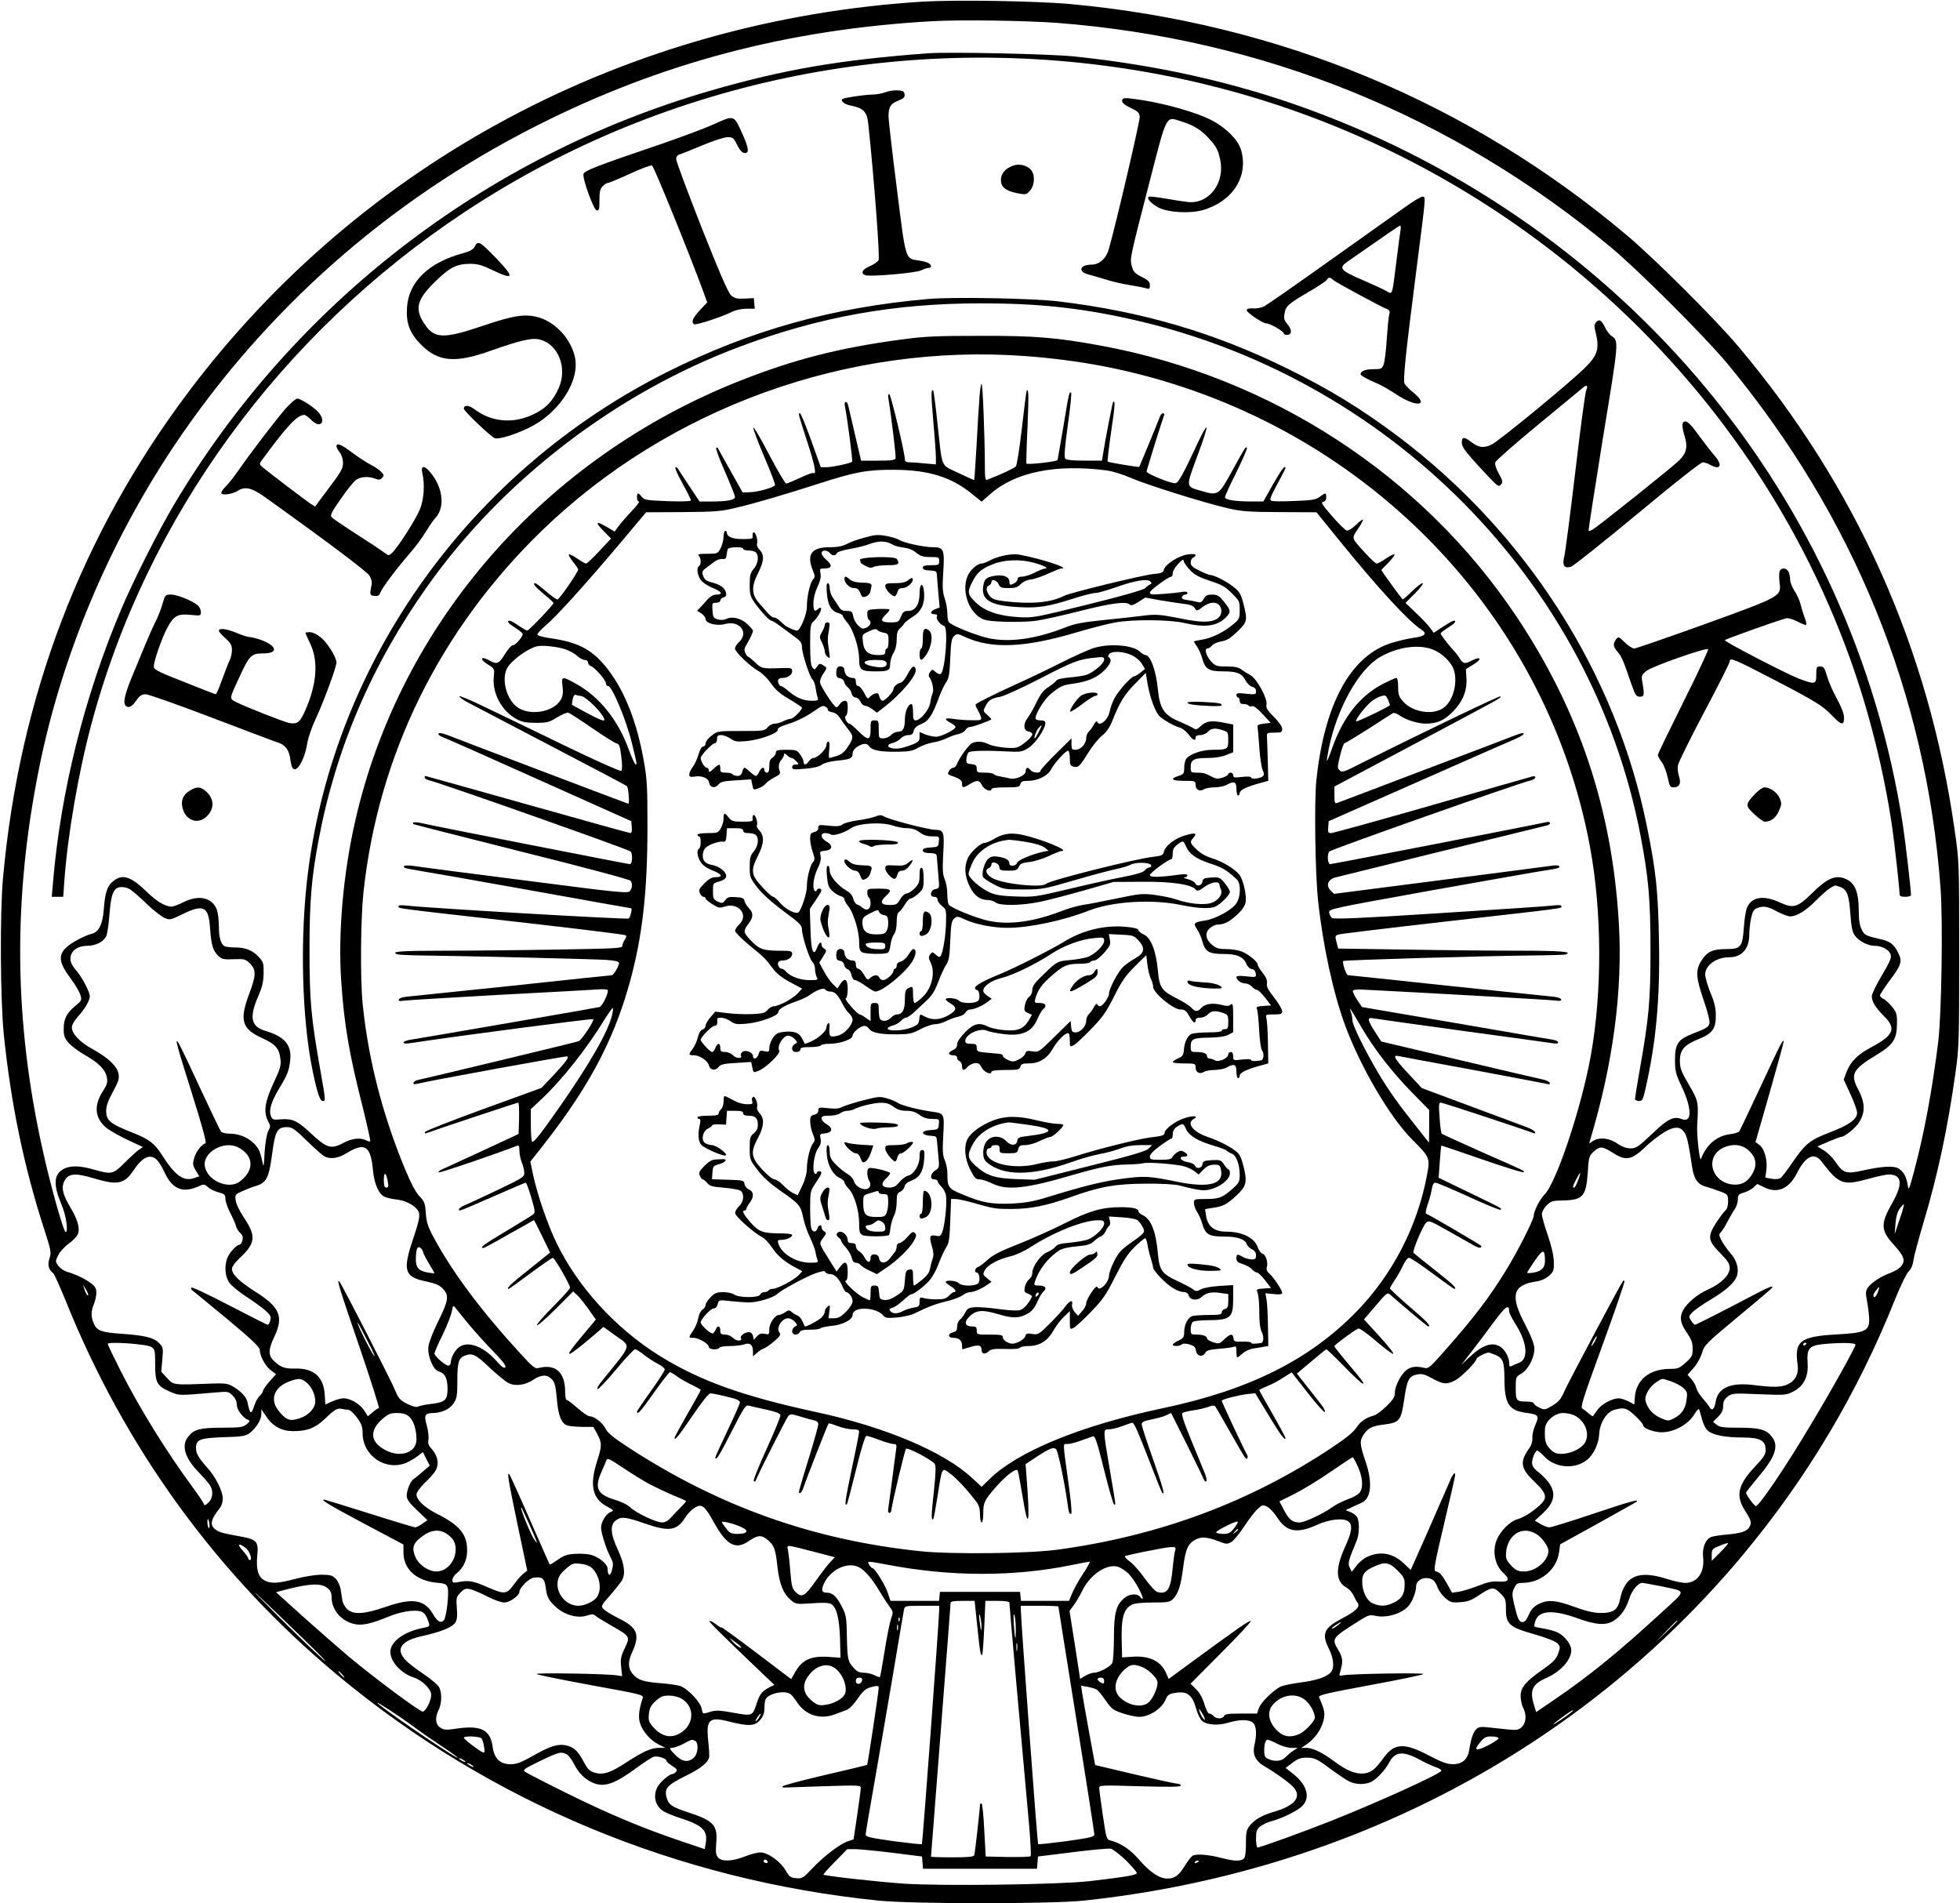 <?xml version="1.0" standalone="no"?>
<!DOCTYPE svg PUBLIC "-//W3C//DTD SVG 20010904//EN"
 "http://www.w3.org/TR/2001/REC-SVG-20010904/DTD/svg10.dtd">
<svg version="1.0" xmlns="http://www.w3.org/2000/svg"
 width="1200pt" height="1165pt" viewBox="0 0 1200 1165"
 preserveAspectRatio="xMidYMid meet">

<g transform="translate(0,1165) scale(0.1,-0.1)"
fill="#000000" stroke="none">
<path d="M5650 11640 c-1809 -113 -3435 -978 -4498 -2392 -655 -872 -1035
-1869 -1134 -2978 -19 -212 -16 -743 5 -950 44 -429 123 -808 245 -1187 45
-139 47 -150 35 -186 -13 -40 -6 -69 23 -92 7 -5 40 -80 75 -165 361 -900 927
-1680 1662 -2292 936 -780 2082 -1258 3317 -1383 205 -21 1058 -21 1255 0
1605 170 3042 924 4038 2119 391 469 701 990 929 1561 34 84 70 159 83 171 15
14 26 38 30 70 4 27 32 130 61 228 88 294 149 581 196 917 22 155 23 195 23
729 0 565 0 565 -28 760 -158 1111 -602 2103 -1325 2960 -140 166 -513 538
-682 680 -967 814 -2129 1297 -3405 1415 -205 19 -705 27 -905 15z m821 -130
c1261 -97 2420 -566 3394 -1376 165 -137 569 -541 705 -703 779 -939 1224
-2031 1311 -3219 15 -205 6 -769 -14 -937 -37 -298 -86 -563 -148 -795 -31
-116 -34 -122 -39 -85 -8 50 -24 81 -55 101 -30 19 -102 15 -223 -12 -98 -22
-118 -16 -165 54 -16 24 -47 55 -70 69 l-40 25 67 29 c38 16 72 29 77 29 23 0
93 57 115 95 35 61 32 117 -10 197 -49 92 -33 122 111 209 104 63 126 96 127
190 1 60 -2 71 -30 106 -17 21 -40 42 -52 48 -12 5 -22 15 -22 21 0 7 27 47
59 91 72 95 79 118 53 169 -27 54 -49 71 -107 84 -94 22 -100 25 -117 60 -13
25 -18 59 -18 120 0 102 -22 160 -69 184 -66 35 -119 15 -217 -82 -89 -88
-114 -95 -198 -56 -98 45 -170 34 -199 -30 -8 -17 -17 -71 -20 -120 -9 -125
-18 -136 -110 -136 -84 0 -118 -17 -154 -77 -33 -54 -29 -101 18 -237 25 -73
38 -127 35 -141 -6 -23 -15 -29 -115 -68 -78 -32 -96 -60 -96 -155 0 -70 4
-86 44 -170 61 -133 60 -217 -2 -193 -51 20 -86 2 -183 -91 -84 -79 -97 -88
-131 -88 -25 0 -53 10 -82 30 -51 35 -112 40 -150 14 -22 -16 -23 -16 -17 2
142 471 202 920 177 1337 -41 695 -243 1298 -626 1872 -578 865 -1500 1466
-2545 1659 -274 50 -402 61 -740 60 -270 0 -339 -3 -485 -23 -376 -50 -656
-122 -987 -253 -1193 -472 -2075 -1480 -2352 -2688 -75 -327 -107 -691 -87
-986 18 -267 48 -443 133 -777 27 -110 47 -201 45 -204 -3 -2 -14 0 -25 6 -34
18 -86 13 -136 -14 -80 -43 -104 -35 -206 60 -77 73 -111 88 -177 83 -51 -5
-55 -3 -65 21 -13 35 4 89 50 166 51 83 62 111 69 176 9 93 -34 143 -154 179
-87 26 -98 83 -42 211 25 58 32 89 33 141 1 61 -2 69 -29 99 -39 42 -83 59
-147 59 -29 0 -58 4 -64 8 -23 15 -34 53 -34 122 0 39 -6 86 -14 105 -30 72
-111 88 -203 42 -29 -15 -62 -27 -74 -27 -37 0 -90 32 -148 88 -100 98 -152
115 -210 66 -35 -29 -48 -69 -56 -175 -7 -88 -31 -135 -72 -145 -44 -11 -125
-54 -155 -82 -55 -51 -48 -96 31 -201 22 -30 46 -70 52 -89 11 -34 11 -36 -30
-70 -53 -44 -71 -79 -71 -141 0 -42 5 -56 31 -86 17 -19 61 -52 96 -72 84 -47
129 -91 137 -138 6 -31 2 -44 -24 -85 -56 -87 -50 -162 17 -221 20 -17 79 -51
132 -76 l96 -45 -24 -16 c-14 -9 -52 -45 -87 -79 -71 -72 -80 -74 -189 -43
-89 26 -151 26 -192 0 -54 -33 -56 -96 -8 -210 29 -67 44 -163 28 -173 -11 -7
-89 267 -138 486 -180 798 -188 1550 -25 2358 138 684 425 1368 822 1964 559
837 1317 1507 2223 1965 757 384 1538 590 2420 640 174 10 572 4 766 -10z
m-191 -2040 c163 -12 329 -34 470 -61 1526 -293 2711 -1463 2985 -2945 73
-395 75 -882 5 -1274 -57 -318 -211 -780 -284 -853 -29 -29 -65 -101 -66 -130
0 -24 -100 -221 -168 -331 -105 -171 -196 -290 -376 -494 -95 -108 -101 -112
-130 -105 -47 11 -76 7 -105 -14 -33 -25 -71 -98 -71 -139 0 -26 -11 -43 -52
-83 -29 -28 -64 -54 -78 -57 -48 -13 -80 -35 -106 -74 -18 -28 -67 -67 -153
-124 -498 -331 -1051 -537 -1671 -622 -178 -25 -656 -30 -847 -10 -655 69
-1229 273 -1784 634 -96 63 -129 90 -142 117 -17 35 -68 75 -98 75 -9 0 -42
23 -73 50 -31 28 -61 50 -67 50 -5 0 -9 23 -9 50 0 117 -57 170 -156 147 -29
-8 -35 -3 -121 90 -242 265 -411 492 -527 706 -36 67 -45 94 -49 150 -4 62 -9
73 -40 105 -23 25 -52 80 -90 172 -137 332 -224 673 -257 1009 -15 151 -12
514 5 676 90 844 467 1609 1091 2215 778 754 1876 1151 2964 1070z m4987
-3250 c41 -15 54 -48 62 -168 6 -79 12 -109 28 -130 25 -34 79 -62 121 -62 45
0 90 -25 98 -55 5 -20 -8 -48 -55 -127 -33 -56 -61 -113 -61 -126 0 -34 23
-71 74 -122 77 -75 61 -117 -72 -188 -90 -48 -131 -89 -157 -155 l-17 -46 41
-89 c23 -49 41 -100 41 -114 0 -39 -47 -74 -164 -119 -126 -48 -152 -69 -234
-188 -31 -47 -64 -89 -73 -94 -9 -5 -33 -7 -53 -3 l-38 7 6 43 c9 59 -10 132
-41 156 l-25 19 86 300 c47 166 86 306 86 313 0 25 -20 -14 -140 -272 -68
-146 -127 -270 -132 -276 -5 -6 -29 -14 -54 -17 -82 -9 -148 -65 -180 -152 -8
-21 -27 152 -23 210 9 138 7 146 -51 245 -48 82 -55 102 -55 147 0 66 27 97
117 133 82 33 103 63 103 143 0 47 -8 81 -33 140 -17 43 -32 93 -32 111 0 57
68 106 147 106 78 0 123 52 123 142 0 26 5 70 11 98 9 40 16 53 36 61 40 15
65 11 123 -21 30 -16 66 -29 78 -30 42 0 95 32 161 98 34 35 75 70 90 78 31
17 22 16 58 4z m-10467 -17 c14 -9 59 -48 100 -88 41 -39 90 -77 109 -85 31
-13 37 -11 107 23 130 64 161 49 170 -84 7 -104 18 -139 50 -170 23 -21 34
-24 95 -21 66 2 72 1 100 -27 38 -39 38 -70 -6 -187 -60 -160 -44 -213 80
-269 83 -38 105 -64 112 -129 5 -38 -2 -60 -43 -148 -53 -113 -62 -177 -32
-233 15 -27 15 -32 0 -60 -9 -18 -18 -69 -22 -130 -5 -92 -6 -96 -14 -55 -5
25 -14 56 -21 70 -31 59 -104 100 -178 100 -25 0 -49 6 -54 13 -5 6 -65 131
-133 277 -175 377 -177 376 -45 -43 64 -204 91 -303 83 -306 -25 -8 -57 -50
-69 -89 -10 -36 -10 -44 9 -77 l22 -36 -26 -9 c-68 -26 -120 10 -202 139 -45
71 -78 96 -177 136 -141 55 -165 75 -165 135 0 29 12 63 41 116 34 62 40 80
35 110 -9 47 -64 99 -155 149 -81 44 -131 96 -131 136 0 16 15 41 39 68 40 43
71 97 71 123 0 24 -47 114 -77 149 -17 19 -34 44 -38 57 -17 57 27 102 100
102 50 0 99 25 115 58 7 15 16 75 20 133 8 101 19 145 44 161 19 13 61 9 86
-9z m1079 -1537 c47 -46 96 -89 108 -95 37 -19 83 -12 134 19 114 70 149 47
163 -109 8 -81 37 -145 74 -159 15 -6 49 -13 77 -16 61 -8 122 -46 131 -83 5
-19 -5 -63 -34 -149 -69 -202 -58 -242 79 -269 59 -13 80 -22 102 -46 38 -41
33 -71 -35 -208 -28 -57 -53 -122 -55 -145 -7 -57 30 -144 64 -152 37 -10 53
-42 53 -106 0 -70 -15 -83 -105 -93 -33 -4 -67 -11 -76 -16 -10 -5 -33 1 -66
17 -43 22 -53 32 -73 81 -29 70 -329 654 -342 668 -19 18 -3 -33 125 -407 69
-203 121 -368 117 -368 -5 0 -22 -11 -38 -25 l-30 -25 -22 35 c-25 40 -85 75
-127 75 -15 0 -47 -9 -69 -19 l-42 -19 -4 62 c-7 108 -68 161 -182 158 -64 -1
-86 7 -128 46 -37 34 -36 70 2 150 58 123 33 181 -119 276 -97 62 -141 105
-141 139 0 12 20 40 48 66 97 91 101 134 26 246 -26 39 -49 85 -51 106 -5 35
-4 37 38 56 24 11 64 27 89 34 61 19 77 51 95 188 20 149 31 171 94 171 29 0
46 -12 120 -84z m8432 54 c17 -23 26 -62 49 -214 11 -74 35 -108 86 -121 21
-6 60 -19 87 -29 46 -18 47 -20 47 -61 0 -28 -6 -47 -17 -56 -9 -8 -34 -41
-55 -73 -55 -86 -52 -110 22 -185 49 -50 60 -67 60 -94 0 -44 -55 -97 -135
-132 -63 -28 -127 -82 -151 -127 -22 -43 -17 -78 23 -135 29 -43 36 -62 36
-100 0 -43 -4 -50 -43 -85 -38 -34 -48 -38 -95 -38 -127 0 -210 -68 -216 -177
l-3 -41 -35 19 c-20 10 -47 19 -61 19 -41 -1 -105 -36 -130 -71 -13 -19 -25
-36 -27 -38 -2 -3 -13 5 -26 16 -12 11 -29 24 -38 29 -15 8 1 57 123 392 77
211 137 386 134 390 -3 3 -7 3 -9 1 -15 -19 -338 -627 -358 -673 -21 -49 -34
-66 -73 -90 -47 -28 -49 -28 -82 -13 -19 9 -34 21 -34 27 0 5 -18 10 -39 10
-67 0 -71 4 -71 81 0 69 0 70 34 90 43 25 81 99 80 154 -1 28 -18 72 -57 148
-93 175 -76 241 67 262 32 5 59 17 80 35 28 26 31 33 29 87 -1 38 -14 94 -37
162 -20 57 -36 115 -36 128 0 14 13 38 29 54 26 26 37 29 93 30 129 2 148 22
159 171 6 98 8 103 39 130 36 33 50 32 121 -13 74 -47 110 -39 191 38 25 25
73 63 105 84 68 44 107 47 134 9z m-8853 -94 c97 -50 101 -141 10 -209 -69
-52 -200 6 -214 94 -14 85 118 160 204 115z m9246 -17 c45 -39 55 -84 30 -135
-27 -53 -64 -78 -115 -76 -141 6 -188 173 -64 228 54 24 110 18 149 -17z
m-9743 -60 c12 -12 32 -44 45 -73 50 -110 116 -134 222 -83 18 8 26 7 45 -10
12 -12 41 -26 65 -32 37 -10 42 -15 42 -40 0 -16 13 -53 28 -83 16 -30 32 -66
36 -81 3 -14 15 -35 27 -45 15 -14 18 -26 13 -46 -3 -14 -12 -26 -18 -26 -18
0 -63 -50 -75 -83 -18 -48 -13 -111 12 -148 12 -18 58 -56 102 -85 44 -28 97
-67 118 -85 33 -29 38 -39 32 -62 -4 -15 -11 -27 -16 -27 -4 0 -111 54 -236
119 -125 65 -230 115 -232 109 -1 -5 -1 -10 0 -12 2 -1 97 -79 212 -174 155
-129 207 -178 207 -195 1 -38 36 -103 69 -126 l31 -23 -40 -45 c-22 -25 -40
-51 -40 -58 0 -6 -9 -20 -20 -30 -10 -9 -24 -34 -31 -54 -21 -65 -28 -63 -44
16 -7 33 -44 71 -99 101 -25 13 -51 15 -126 12 -230 -9 -227 -10 -267 34 l-36
39 7 74 c6 72 5 76 -22 103 -32 32 -88 45 -227 55 -121 8 -150 18 -169 59 -20
42 -20 77 -1 123 8 19 15 51 15 69 0 28 -7 39 -38 62 -38 27 -89 51 -146 68
-16 5 -38 21 -49 35 -18 26 -19 28 -1 64 10 21 39 53 65 72 26 18 52 46 57 61
12 34 -4 89 -45 157 -45 74 -58 119 -43 156 24 57 64 62 190 24 141 -42 183
-33 240 54 53 79 101 100 141 60z m10191 -9 c108 -142 131 -150 293 -105 50
14 103 25 118 25 82 0 89 -56 23 -173 -73 -128 -72 -168 6 -254 65 -71 75 -99
50 -132 -10 -14 -40 -33 -67 -43 -59 -21 -120 -61 -140 -92 -13 -20 -14 -33
-4 -82 6 -33 12 -81 13 -108 2 -73 -24 -86 -201 -95 -223 -13 -258 -41 -237
-187 8 -53 -14 -96 -60 -118 -40 -19 -88 -20 -208 -5 -141 18 -221 -16 -234
-103 -8 -45 -22 -58 -37 -33 -5 10 -24 34 -42 54 -18 20 -35 48 -39 63 -3 15
-17 40 -30 55 l-24 27 38 43 c21 24 43 64 51 92 13 46 24 57 209 211 107 89
201 168 209 176 34 32 -2 20 -100 -32 -139 -74 -355 -184 -362 -184 -4 0 -14
11 -23 25 -16 25 -16 27 7 51 13 14 66 51 117 81 96 58 147 106 158 148 11 43
-6 95 -43 135 -19 22 -43 56 -53 76 -17 32 -17 38 -4 51 8 8 26 36 39 62 13
25 33 60 44 76 12 17 21 44 21 62 0 28 4 33 36 42 20 6 47 20 60 32 l23 21 46
-22 c78 -38 149 -6 196 87 53 106 106 131 151 73z m-8778 -122 c6 -31 4 -38
-9 -38 -11 0 -15 11 -15 47 0 53 14 48 24 -9z m7288 7 c-9 -25 -20 -45 -24
-45 -12 0 -10 7 12 50 27 53 33 51 12 -5z m1968 -241 l-30 -89 5 63 c3 43 12
74 26 93 12 17 23 28 25 26 3 -2 -9 -44 -26 -93z m-9040 -198 c0 -6 16 -37 35
-69 19 -32 35 -59 35 -61 0 -2 -18 0 -41 4 -56 10 -74 31 -73 84 1 62 10 82
29 66 8 -7 15 -18 15 -24z m6869 -52 c1 -43 -19 -65 -67 -74 -23 -4 -42 -5
-42 -1 0 3 21 36 47 74 50 72 61 73 62 1z m-8919 -208 c0 -18 -17 8 -24 34
l-7 25 15 -25 c9 -14 15 -29 16 -34z m10957 14 c-11 -30 -27 -41 -27 -18 0 10
28 48 36 48 1 0 -3 -13 -9 -30z m-8628 -196 c41 -49 111 -126 155 -171 57 -59
77 -86 69 -94 -7 -7 -23 4 -54 40 -78 88 -172 124 -227 85 -26 -18 -52 -65
-52 -94 0 -11 -7 -20 -15 -20 -18 0 -85 58 -85 74 0 7 22 59 50 115 27 56 53
121 56 143 6 33 9 38 18 27 6 -8 44 -55 85 -105z m6371 76 c0 -8 18 -43 40
-78 70 -110 79 -211 22 -234 -15 -5 -35 -14 -44 -19 -15 -8 -18 -5 -18 16 0
34 -24 80 -52 99 -49 34 -111 14 -192 -63 l-49 -46 58 75 c32 41 94 123 138
183 77 103 96 116 97 67z m-6987 -185 c32 -60 48 -99 37 -85 -26 35 -121 229
-97 199 2 -2 29 -53 60 -114z m7512 5 c-9 -16 -18 -30 -21 -30 -2 0 2 14 11
30 9 17 18 30 21 30 2 0 -2 -13 -11 -30z m-8838 -36 c21 -13 23 -22 23 -108 0
-111 11 -131 92 -166 56 -24 50 -24 280 -4 73 6 77 6 102 -19 17 -17 26 -37
26 -57 0 -31 37 -79 70 -93 12 -4 10 -10 -10 -26 -22 -18 -39 -21 -148 -21
-136 0 -175 -10 -210 -55 -43 -54 -21 -129 62 -215 29 -30 61 -66 70 -80 24
-37 20 -82 -9 -110 -14 -13 -25 -18 -25 -12 0 7 -31 54 -68 104 -162 220 -325
482 -444 717 -43 85 -78 158 -78 164 0 16 240 -1 267 -19z m10133 22 c0 -3 -4
-8 -10 -11 -5 -3 -10 -1 -10 4 0 6 5 11 10 11 6 0 10 -2 10 -4z m300 -8 c0
-15 -151 -287 -278 -497 -152 -255 -312 -491 -332 -491 -9 0 -60 69 -60 82 0
4 32 44 70 90 110 129 133 196 88 253 -34 44 -75 55 -202 55 -95 0 -117 3
-136 18 l-22 18 31 31 c23 23 31 41 31 67 0 26 7 40 27 56 27 21 34 22 193 15
160 -6 166 -6 210 17 64 33 93 91 87 176 -6 84 9 104 89 113 106 11 204 10
204 -3z m-2205 -62 c47 -20 55 -41 56 -148 0 -152 27 -193 133 -207 76 -10 81
-17 56 -74 -11 -25 -20 -61 -18 -80 1 -21 -6 -45 -20 -64 -59 -83 -53 -122 34
-205 86 -83 85 -104 -8 -175 -29 -23 -72 -46 -94 -52 -47 -12 -107 -71 -130
-127 -29 -69 -12 -156 40 -203 43 -40 35 -57 -27 -53 -40 3 -70 -3 -127 -26
-41 -16 -94 -32 -117 -36 l-43 -6 -30 54 c-33 58 -46 72 -71 77 -13 3 -6 45
52 289 37 157 68 291 68 298 2 28 -15 9 -35 -41 -12 -28 -70 -161 -129 -295
l-108 -243 -41 39 c-66 64 -144 78 -222 43 -23 -10 -54 -35 -69 -56 l-29 -37
-12 25 c-14 25 -9 42 42 165 17 39 18 115 4 143 -6 11 -24 25 -41 32 l-30 12
33 16 c18 9 46 21 61 28 62 25 73 121 27 256 -36 105 -37 127 -9 166 28 39 51
50 127 59 91 12 100 24 119 151 17 122 29 146 80 155 30 6 46 1 93 -25 67 -36
87 -38 139 -11 37 19 131 113 131 132 0 8 55 37 73 38 4 0 23 -6 42 -14z
m-6160 -76 c47 -44 99 -87 117 -96 42 -22 104 -14 154 20 48 32 84 33 113 2
18 -19 23 -41 30 -117 8 -102 28 -153 63 -165 13 -5 54 -8 92 -9 l69 0 24 -44
c29 -55 29 -72 -2 -168 -46 -145 -28 -227 59 -274 44 -24 47 -27 27 -34 -28
-8 -61 -61 -61 -96 0 -33 32 -134 58 -182 17 -32 18 -44 9 -78 -10 -42 -27
-37 -27 8 0 26 -47 67 -96 83 -20 7 -65 10 -100 8 -52 -3 -72 -10 -110 -37
-25 -17 -47 -31 -48 -29 -2 2 -56 125 -121 273 -65 149 -122 274 -126 279 -16
18 -9 -25 50 -309 l59 -280 -23 -18 c-13 -10 -40 -40 -59 -67 -44 -61 -57 -62
-164 -15 -84 37 -115 42 -174 30 -34 -6 -38 -5 -38 13 0 11 11 29 24 39 43 34
66 83 66 141 0 99 -44 153 -179 222 -81 40 -131 87 -131 122 0 11 21 41 47 67
27 25 56 57 65 71 30 43 21 97 -25 147 -14 16 -18 30 -14 50 3 15 -1 54 -10
86 -18 66 -13 76 42 77 53 2 98 24 122 59 20 30 23 46 23 138 0 111 8 139 43
153 48 19 67 11 152 -70z m-1120 -92 c32 -25 55 -74 55 -117 0 -42 -41 -86
-97 -104 -58 -19 -81 -11 -127 46 -57 71 -27 148 70 182 54 19 67 18 99 -7z
m8355 6 c27 -9 61 -27 76 -41 24 -22 26 -29 20 -71 -7 -57 -31 -91 -78 -115
-34 -17 -37 -17 -80 2 -47 20 -82 59 -93 104 -9 33 25 91 69 118 37 23 27 22
86 3z m-8098 -174 c10 0 33 -21 53 -47 28 -39 35 -57 35 -96 0 -139 141 -234
267 -182 20 9 52 27 70 41 l32 25 21 -42 21 -41 -42 -36 c-23 -21 -49 -41 -56
-46 -19 -11 -43 -68 -43 -103 0 -21 15 -42 64 -89 l63 -60 -31 -22 c-18 -12
-37 -22 -44 -22 -6 0 -133 38 -281 85 -149 47 -273 85 -276 85 -25 0 30 -33
240 -145 l245 -130 0 -48 c0 -103 78 -174 204 -186 54 -5 60 -8 67 -33 9 -34
-8 -177 -23 -196 -18 -21 -40 -10 -67 37 -53 90 -126 101 -290 44 -131 -45
-197 -49 -235 -14 -14 13 -28 38 -30 55 -3 17 -8 48 -11 70 -4 21 -17 49 -30
62 -20 20 -34 24 -87 24 -35 0 -106 -11 -158 -25 -110 -29 -150 -31 -190 -10
-39 20 -53 67 -45 152 9 82 -4 98 -86 114 -120 22 -135 26 -156 37 -51 28 -49
62 9 135 15 18 22 41 22 65 -2 47 -44 131 -93 185 -56 63 -71 88 -71 124 0 51
25 60 172 65 109 3 132 7 155 24 40 30 73 82 73 117 l0 30 30 -44 c39 -60 95
-90 164 -90 87 0 135 18 196 76 60 58 75 66 105 60 11 -3 28 -5 37 -5z m7878
-36 c28 -26 50 -52 50 -59 0 -15 39 -33 88 -41 80 -13 184 38 227 110 16 26
26 35 29 26 2 -8 10 -37 18 -64 7 -27 23 -57 36 -66 32 -26 108 -40 211 -40
107 0 141 -18 141 -76 0 -28 -11 -45 -65 -102 -106 -113 -120 -178 -60 -272
37 -58 41 -71 25 -99 -13 -25 -53 -38 -137 -45 -39 -3 -83 -10 -96 -15 -35
-13 -56 -66 -50 -122 11 -93 -34 -159 -108 -159 -21 0 -73 11 -116 25 -171 54
-254 19 -284 -123 -14 -69 -41 -87 -124 -86 -42 1 -90 13 -158 38 -112 41
-161 45 -218 16 -30 -16 -45 -33 -59 -65 -13 -31 -25 -45 -38 -45 -22 0 -31
21 -53 115 -12 52 -12 64 1 92 13 28 20 33 51 33 114 0 211 83 225 191 l6 45
232 128 c127 71 233 130 235 132 22 20 -44 1 -259 -71 -140 -47 -263 -85 -274
-85 -12 0 -36 9 -55 21 l-34 20 51 47 c95 89 82 164 -46 264 -12 10 -22 29
-22 42 0 30 20 76 32 76 5 0 25 -17 46 -39 66 -69 188 -77 261 -16 40 34 70
100 72 158 3 64 45 133 91 146 61 17 77 13 128 -35z m-7505 -6 c27 -24 44 -77
45 -139 0 -89 -114 -119 -211 -54 -74 48 -72 115 4 180 34 29 48 35 88 35 35
0 55 -6 74 -22z m7135 7 c64 -33 94 -108 66 -163 -20 -38 -88 -72 -145 -72
-35 0 -48 6 -72 31 -28 30 -33 51 -30 124 3 46 60 95 111 95 23 0 54 -7 70
-15z m-5670 -417 c36 -19 101 -50 145 -69 44 -18 82 -35 85 -37 2 -2 -12 -20
-33 -40 -20 -20 -48 -49 -61 -64 -16 -18 -35 -28 -53 -28 -37 0 -162 60 -195
93 -15 15 -56 35 -97 47 -106 33 -123 72 -77 173 13 29 26 60 29 69 5 14 21 7
99 -46 51 -34 122 -78 158 -98z m4344 103 c29 -65 34 -126 11 -157 -7 -12 -41
-31 -73 -42 -32 -12 -74 -33 -93 -47 -55 -40 -171 -95 -202 -95 -44 0 -63 15
-95 74 l-29 55 91 45 c50 25 150 86 221 135 72 49 133 90 136 90 4 1 18 -25
33 -58z m-3943 -341 c77 -138 132 -169 210 -116 58 40 81 41 118 10 41 -35 49
-54 61 -167 12 -104 36 -164 82 -202 30 -26 34 -26 128 -20 64 5 104 4 118 -4
33 -18 51 -85 55 -212 l3 -117 -75 5 c-107 7 -160 -18 -204 -95 l-23 -41 -218
165 c-119 90 -214 159 -210 152 4 -6 -9 1 -30 17 -20 15 -39 25 -42 22 -5 -5
51 -61 319 -317 l78 -74 -28 -14 c-47 -24 -61 -42 -79 -96 -26 -82 -27 -82
-143 -61 -82 15 -108 16 -139 7 -51 -16 -49 -17 -56 18 -8 43 -90 127 -135
140 -20 5 -72 13 -116 16 -104 8 -139 19 -170 55 -31 37 -32 75 -4 136 49 107
31 150 -83 206 -42 21 -83 46 -93 57 -17 18 -15 21 43 87 32 37 64 78 71 90
22 42 13 103 -29 192 -44 97 -46 149 -6 176 30 22 60 18 170 -20 152 -53 200
-47 252 36 13 22 39 48 57 59 43 27 61 14 118 -90z m3449 30 c57 -89 122 -100
245 -44 71 33 160 43 189 21 29 -21 24 -62 -19 -157 -62 -136 -58 -213 11
-250 14 -8 32 -28 40 -45 7 -16 19 -38 26 -47 17 -24 -9 -50 -94 -95 -113 -59
-128 -94 -82 -186 29 -57 35 -117 13 -143 -24 -29 -90 -52 -189 -64 -52 -7
-106 -18 -120 -25 -47 -24 -119 -96 -132 -130 l-12 -35 -98 0 c-78 0 -100 -3
-104 -15 -8 -19 -48 -19 -64 0 -7 8 -19 15 -26 15 -8 0 -20 24 -30 57 -11 38
-29 70 -51 92 l-34 34 187 188 c104 104 185 191 181 195 -6 7 -76 -42 -352
-244 l-150 -110 -16 37 c-32 72 -101 106 -205 99 l-64 -4 -2 76 c-5 165 9 220
63 247 14 8 65 13 127 13 90 0 104 2 123 21 33 33 49 82 63 195 15 114 30 145
77 170 36 18 71 15 142 -12 43 -17 50 -18 75 -4 15 8 50 51 79 95 29 44 66 92
83 108 29 26 32 26 59 13 16 -9 43 -38 61 -66z m-4580 -40 c53 -120 57 -132
31 -95 -24 35 -97 216 -77 194 2 -2 22 -47 46 -99z m-1958 1 c2 -17 1 -28 -4
-25 -8 5 -12 54 -4 54 2 0 6 -13 8 -29z m3256 -19 c51 -23 40 -42 -24 -42 -37
0 -47 5 -68 33 -15 19 -26 36 -26 39 0 9 72 -9 118 -30z m3018 -7 c-23 -29
-33 -35 -66 -35 -21 0 -41 4 -44 9 -6 8 125 74 132 66 3 -3 -7 -20 -22 -40z
m24 -9 c0 -2 -8 -10 -17 -17 -16 -13 -17 -12 -4 4 13 16 21 21 21 13z m-4847
-24 c41 -28 56 -53 57 -95 0 -74 -54 -137 -119 -137 -46 0 -103 38 -125 83
-28 61 -19 91 46 137 48 35 99 39 141 12z m6673 -3 c35 -21 74 -76 74 -103 0
-60 -78 -126 -148 -126 -37 0 -50 6 -78 34 -23 23 -34 43 -34 63 0 121 95 189
186 132z m1126 -112 l-52 -52 0 36 c0 34 3 38 48 56 26 11 49 18 52 16 2 -2
-19 -27 -48 -56z m-9026 25 c23 -18 41 -72 24 -72 -5 0 -10 4 -10 10 0 5 -16
28 -35 49 -37 40 -23 48 21 13z m3487 -24 l118 -31 -29 -31 c-16 -17 -55 -68
-87 -113 -67 -95 -86 -106 -123 -70 -22 22 -26 38 -33 124 -4 54 -11 113 -14
131 -7 38 -23 39 168 -10z m2203 15 c-4 -9 -11 -59 -16 -109 -12 -134 -32
-166 -93 -150 -13 3 -46 39 -77 82 -30 43 -72 90 -93 105 -21 15 -34 30 -29
33 4 2 53 14 108 25 186 37 209 39 200 14z m-1761 -92 c387 -74 775 -74 1130
-1 53 11 101 20 106 20 5 0 -13 -33 -40 -74 -27 -41 -57 -95 -67 -120 l-19
-46 -147 0 -147 0 -3 28 -3 27 -245 0 -245 0 -3 -27 -3 -28 -149 0 -148 0 -16
48 c-16 48 -80 152 -94 152 -4 0 -13 9 -20 20 -15 25 -15 25 113 1z m-1814
-17 c50 -45 66 -131 35 -179 -18 -28 -75 -55 -115 -55 -73 0 -136 72 -127 145
4 31 14 48 48 79 40 35 47 38 91 33 27 -2 56 -12 68 -23z m4935 -18 c38 -37
44 -49 44 -84 0 -59 -17 -89 -65 -112 -49 -24 -83 -25 -129 -6 -38 16 -66 73
-66 135 0 46 16 66 75 92 65 30 92 25 141 -25z m-3297 20 c37 -20 79 -68 126
-147 21 -35 49 -78 62 -95 22 -30 23 -33 8 -75 -8 -24 -26 -113 -39 -197 -14
-85 -26 -156 -29 -158 -2 -2 -17 2 -33 11 -16 8 -45 15 -65 15 -26 0 -42 7
-61 28 -37 40 -40 54 -43 194 -2 117 -4 131 -31 183 -31 61 -56 85 -91 85 -31
0 -36 14 -20 52 39 89 145 140 216 104z m1649 -38 c18 -18 47 -59 64 -92 29
-57 33 -81 8 -51 -17 21 -63 19 -93 -5 -53 -42 -67 -93 -67 -244 0 -75 -5
-146 -10 -157 -13 -23 -81 -59 -112 -59 -13 0 -37 -9 -54 -19 l-31 -19 -32
208 -33 208 25 34 c14 18 39 61 55 94 49 97 148 162 216 143 16 -5 45 -23 64
-41z m-3567 -85 c8 -63 19 -83 70 -127 53 -45 129 -64 183 -46 31 10 40 10 54
-3 9 -8 54 -35 99 -61 112 -64 112 -64 78 -136 -24 -50 -27 -67 -22 -115 l6
-56 -32 5 c-66 10 -502 17 -492 8 6 -5 155 -35 333 -68 308 -56 323 -59 317
-79 -23 -70 -28 -115 -17 -152 16 -52 63 -106 114 -132 l43 -21 -40 0 c-49 0
-96 -22 -199 -88 -99 -65 -142 -79 -195 -64 -32 10 -43 21 -70 72 -36 66 -61
88 -114 97 -47 7 -95 -9 -198 -68 -70 -39 -96 -49 -134 -49 -64 0 -99 35 -109
107 -13 102 -71 132 -213 112 -72 -11 -85 -10 -107 5 -30 19 -34 61 -11 107
21 40 22 113 1 144 -9 14 -51 49 -94 78 -96 65 -129 97 -138 132 -11 44 35 79
133 100 113 25 181 53 200 81 12 19 14 40 10 91 -5 63 -3 68 23 94 23 24 32
26 61 20 19 -5 66 -25 104 -45 39 -20 84 -36 102 -36 34 0 93 42 93 66 0 24
60 83 88 86 52 7 66 -5 73 -59z m5429 47 c10 -5 24 -25 30 -44 6 -19 27 -49
47 -67 33 -29 41 -31 94 -27 45 3 68 12 110 40 81 54 93 56 134 15 33 -33 35
-39 35 -99 0 -91 22 -110 176 -153 70 -20 125 -42 138 -54 19 -20 20 -23 6
-63 -12 -34 -29 -52 -90 -95 -110 -77 -140 -113 -140 -165 0 -24 7 -56 15 -72
34 -64 7 -136 -51 -136 -14 0 -68 5 -120 11 -86 10 -97 10 -115 -6 -19 -18
-33 -58 -44 -129 -9 -56 -43 -86 -99 -86 -36 0 -68 12 -151 55 -146 77 -208
74 -271 -12 -55 -75 -76 -92 -119 -99 -52 -7 -108 15 -187 74 -71 53 -130 82
-169 82 l-32 0 33 22 c49 34 87 87 102 141 12 48 9 66 -26 147 -5 13 46 25
311 74 175 32 323 63 328 68 10 9 -446 2 -494 -8 -21 -4 -23 -2 -17 18 20 67
18 87 -8 133 -45 76 -45 76 130 186 52 33 61 35 97 27 65 -14 158 13 199 59
24 26 48 87 48 121 0 42 56 66 100 42z m-6915 -360 c110 -106 166 -165 125
-130 -41 36 -167 156 -280 269 -113 113 -169 171 -125 130 44 -41 170 -162
280 -269z m8307 321 c169 -36 168 -18 10 -163 -256 -236 -443 -388 -647 -527
l-120 -82 -13 43 c-28 89 -10 128 71 164 91 39 157 112 157 172 0 35 -38 85
-82 108 -16 8 -55 19 -85 24 -31 5 -57 11 -59 13 -2 2 1 18 7 36 22 63 109 68
255 15 118 -43 180 -46 228 -13 42 28 72 72 92 135 16 49 53 94 79 94 7 0 55
-9 107 -19z m-8158 -12 c19 -15 26 -30 26 -55 0 -76 54 -143 132 -164 48 -14
107 -2 213 42 74 31 156 45 199 34 17 -4 31 -18 41 -42 20 -50 20 -51 -22 -59
-117 -22 -203 -84 -203 -147 0 -60 65 -132 143 -157 54 -18 107 -71 107 -107
0 -35 -32 -98 -51 -102 -16 -3 -292 202 -454 337 -60 51 -185 160 -278 243
l-167 151 68 18 c142 36 208 38 246 8z m3980 -241 c16 -154 20 -177 30 -167 2
2 8 77 12 167 l7 162 73 0 c48 0 74 -4 74 -11 0 -19 64 -742 120 -1354 9 -104
14 -194 10 -198 -4 -4 -67 -6 -141 -5 l-134 3 -9 163 c-4 89 -12 162 -17 162
-5 0 -9 -4 -9 -9 0 -22 -31 -297 -35 -308 -3 -10 -39 -13 -135 -13 -71 0 -130
2 -130 4 0 2 27 350 60 772 33 422 60 773 60 781 0 10 19 13 73 13 l74 0 17
-162z m-234 106 c0 -56 -101 -1428 -106 -1433 -2 -3 -81 6 -174 18 -146 21
-170 26 -170 41 0 10 25 157 55 326 30 170 81 471 115 669 33 198 62 370 65
383 5 21 10 22 110 22 l105 0 0 -26z m730 21 c0 -4 50 -314 110 -691 61 -377
110 -694 110 -703 0 -16 -23 -21 -170 -42 -93 -12 -172 -21 -174 -18 -5 5
-106 1377 -106 1433 l0 26 115 0 c63 0 115 -2 115 -5z m-471 -114 c1 -51 -5
-34 -12 29 -4 36 -3 46 3 30 4 -14 8 -40 9 -59z m210 -20 c1 -86 -5 -74 -12
24 -3 48 -2 72 3 60 5 -11 9 -49 9 -84z m-712 47 c-3 -8 -6 -5 -6 6 -1 11 2
17 5 13 3 -3 4 -12 1 -19z m4763 -1 c0 -1 -30 -32 -67 -67 l-68 -65 65 68 c60
62 70 72 70 64z m-2080 -27 c-14 -11 -29 -20 -35 -20 -5 0 4 9 20 20 38 25 48
25 15 0z m-2693 -27 c-3 -10 -5 -4 -5 12 0 17 2 24 5 18 2 -7 2 -21 0 -30z
m-961 -104 c11 -19 -29 7 -51 32 l-20 23 32 -23 c18 -12 35 -27 39 -32z m1691
-21 c-2 -13 -4 -5 -4 17 -1 22 1 32 4 23 2 -10 2 -28 0 -40z m-1095 -128 c35
-38 55 -102 42 -137 -11 -31 -67 -63 -124 -70 -32 -5 -46 -1 -73 20 -64 49
-71 107 -20 168 55 65 126 73 175 19z m1856 27 c40 -15 90 -61 98 -90 6 -27
-20 -93 -49 -124 -36 -40 -125 -28 -179 25 -48 44 -33 120 32 176 34 28 49 30
98 13z m-4893 -47 c10 -11 16 -20 13 -20 -3 0 -13 9 -23 20 -10 11 -16 20 -13
20 3 0 13 -9 23 -20z m3183 -37 c-5 -26 -38 -29 -38 -4 0 15 6 21 21 21 14 0
19 -5 17 -17z m1482 -3 c0 -18 -3 -19 -20 -10 -11 6 -20 15 -20 20 0 6 9 10
20 10 13 0 20 -7 20 -20z m-1380 -42 c-1 -28 -67 -468 -71 -472 -2 -2 -120
-30 -262 -63 -142 -33 -257 -64 -256 -69 0 -5 4 -8 7 -7 4 0 112 4 240 8 223
7 232 7 232 -11 0 -11 -10 -85 -22 -166 l-22 -148 -33 -11 c-48 -15 -149 -92
-219 -166 -56 -60 -63 -64 -99 -61 -34 3 -42 8 -65 48 -32 55 -109 110 -154
110 -18 0 -61 -11 -96 -25 -77 -30 -140 -33 -164 -6 -13 15 -15 31 -11 87 10
110 -15 138 -171 189 -101 33 -121 47 -133 92 -15 54 4 75 112 129 97 47 145
86 149 119 1 11 -1 55 -6 98 -14 132 6 150 132 117 117 -29 154 -27 186 11 18
21 26 42 26 69 0 21 3 46 6 55 15 38 121 61 155 33 8 -7 26 -29 39 -49 51 -78
139 -107 228 -75 26 10 60 22 75 28 17 7 45 35 68 69 28 42 49 61 72 68 45 13
57 13 57 -1z m1332 -10 c10 -4 35 -35 57 -67 36 -52 46 -60 103 -79 36 -12 81
-22 102 -22 65 0 142 52 165 111 6 18 19 28 41 33 87 17 117 -3 144 -95 8 -30
24 -64 35 -73 29 -26 97 -31 161 -12 70 21 128 21 152 -1 20 -18 24 -72 8
-137 -13 -58 7 -98 67 -132 67 -39 155 -103 175 -128 47 -57 5 -109 -115 -145
-83 -24 -129 -51 -160 -93 -15 -20 -19 -41 -19 -99 1 -40 -3 -81 -9 -91 -12
-23 -57 -24 -136 -3 -86 23 -165 28 -184 13 -9 -7 -28 -33 -44 -58 -37 -61
-63 -80 -108 -80 -49 0 -107 39 -177 120 -50 58 -112 99 -171 113 -24 6 -26
12 -47 154 -12 81 -22 156 -22 167 0 18 10 18 250 11 181 -5 250 -4 250 4 0 6
-10 11 -22 12 -13 0 -131 26 -263 57 l-240 57 -37 200 c-20 110 -39 219 -43
243 l-6 43 38 -7 c21 -4 46 -11 55 -16z m-2537 -58 c80 -50 76 -157 -9 -209
-58 -36 -118 -22 -171 41 -23 27 -26 39 -22 77 4 36 13 52 41 78 30 27 44 33
82 33 29 0 59 -8 79 -20z m3816 -7 c31 -26 59 -77 59 -107 0 -23 -61 -87 -97
-102 -49 -21 -88 -17 -123 12 -59 50 -76 117 -42 162 52 67 145 83 203 35z
m-5468 -156 c39 -30 115 -82 167 -117 88 -58 137 -95 100 -75 -81 44 -480 319
-480 331 0 6 132 -80 213 -139z m4851 48 c6 -18 5 -18 -7 -5 -8 8 -18 26 -22
40 -7 24 -6 24 7 5 8 -11 18 -29 22 -40z m2251 37 c-25 -22 -115 -83 -115 -78
0 6 110 86 119 86 3 0 1 -4 -4 -8z m-4975 -31 c-5 -11 -15 -23 -21 -27 -6 -3
-3 5 6 20 20 30 30 35 15 7z m-1702 -133 c5 -7 13 -30 16 -52 5 -31 4 -37 -9
-33 -22 9 -115 80 -115 89 0 13 97 9 108 -4z m6227 2 c3 -5 -26 -25 -65 -45
-77 -39 -91 -31 -44 24 21 25 34 31 64 31 21 0 42 -4 45 -10z m-4921 -16 c25
-10 21 -79 -6 -104 -35 -32 -73 -26 -117 20 -33 35 -35 40 -17 40 12 0 43 11
70 25 56 29 50 27 70 19z m3566 -19 c27 -14 66 -25 87 -25 l38 0 -28 -18 c-15
-10 -36 -28 -48 -40 -22 -24 -64 -28 -104 -10 -20 9 -25 18 -25 49 0 43 8 69
21 69 5 0 32 -11 59 -25z m-4349 -65 c10 -6 30 -32 43 -58 29 -57 68 -96 119
-117 68 -28 133 -5 269 96 44 32 90 62 102 65 25 6 76 -11 76 -25 0 -5 16 -19
35 -31 29 -18 33 -25 24 -36 -6 -8 -16 -14 -22 -14 -19 0 -77 -51 -92 -80 -29
-56 -13 -118 39 -149 17 -10 68 -31 113 -45 125 -41 157 -74 144 -148 l-6 -38
-145 49 c-232 78 -438 164 -695 291 -132 65 -248 125 -259 133 -17 12 -10 17
75 59 132 64 143 67 180 48z m5224 -34 c33 -18 77 -38 98 -45 20 -7 35 -17 31
-22 -13 -22 -395 -195 -672 -305 -166 -66 -437 -164 -453 -164 -5 0 -9 24 -9
54 0 47 4 57 26 75 15 12 45 26 68 32 68 18 164 66 191 95 49 53 26 129 -59
196 l-45 35 41 31 c32 25 52 32 85 32 52 0 65 -6 158 -76 39 -28 85 -59 103
-68 42 -22 100 -23 139 -3 34 18 85 73 108 117 36 69 85 73 190 16z m-5845
-12 c0 -2 -9 0 -20 6 -11 6 -20 13 -20 16 0 2 9 0 20 -6 11 -6 20 -13 20 -16z
m50 -30 c0 -2 -9 0 -20 6 -11 6 -20 13 -20 16 0 2 9 0 20 -6 11 -6 20 -13 20
-16z m3993 -572 c37 -37 67 -72 67 -78 0 -13 -69 -24 -290 -50 -187 -21 -901
-31 -1138 -15 -169 12 -481 47 -490 55 -2 3 30 39 71 80 l74 76 54 0 c30 -1
133 -11 229 -23 l175 -22 3 -38 3 -37 349 0 349 0 3 38 3 37 210 26 c116 15
221 24 235 22 14 -3 55 -35 93 -71z m-2193 -12 c0 -5 -7 -7 -15 -4 -8 4 -12
10 -9 15 6 11 24 2 24 -11z m2640 6 c0 -2 -7 -7 -16 -10 -8 -3 -12 -2 -9 4 6
10 25 14 25 6z"/>
<path d="M5685 11324 c-543 -40 -885 -99 -1335 -229 -1381 -400 -2553 -1304
-3285 -2535 -94 -158 -249 -465 -323 -640 -226 -534 -371 -1117 -418 -1677
l-7 -83 35 0 35 0 7 98 c20 278 86 663 165 957 338 1267 1158 2391 2287 3138
1241 821 2768 1123 4254 841 1947 -369 3571 -1744 4229 -3582 115 -321 206
-685 256 -1027 15 -103 44 -369 45 -407 0 -14 8 -18 35 -18 19 0 35 5 35 10 0
35 -34 325 -50 432 -310 2002 -1694 3668 -3639 4379 -445 163 -929 272 -1441
324 -146 15 -761 28 -885 19z"/>
<path d="M5420 11085 c-19 -7 -55 -14 -80 -14 -50 -1 -169 -19 -182 -27 -15
-10 12 -32 45 -39 84 -16 105 -38 113 -113 36 -340 72 -817 63 -834 -6 -11
-30 -28 -55 -38 -46 -20 -57 -44 -25 -55 33 -10 310 14 341 30 16 8 36 15 45
15 8 0 15 4 15 9 0 17 -25 29 -73 36 -86 13 -80 -7 -136 440 -28 220 -51 419
-51 443 0 58 12 77 60 96 33 13 41 21 38 39 -2 18 -10 22 -43 24 -22 1 -56 -4
-75 -12z"/>
<path d="M6870 11032 c0 -12 18 -26 53 -43 44 -20 52 -29 55 -54 2 -24 -142
-643 -189 -809 -16 -58 -58 -96 -106 -96 -72 0 -86 -43 -20 -60 23 -6 71 -20
107 -31 36 -12 101 -27 145 -34 44 -7 90 -16 103 -20 19 -6 22 -4 22 19 0 21
-9 30 -50 51 -41 21 -51 31 -60 64 -13 49 -15 40 107 514 111 429 98 405 201
372 71 -22 117 -51 164 -103 45 -50 55 -68 68 -127 32 -143 -66 -274 -195
-262 -27 3 -92 13 -143 22 -52 9 -96 14 -100 10 -11 -11 14 -39 56 -63 59 -33
194 -41 277 -18 183 53 281 208 233 369 -19 64 -98 141 -192 187 -85 42 -263
93 -406 116 -116 18 -130 18 -130 -4z"/>
<path d="M4365 10887 c-49 -22 -191 -75 -315 -118 -399 -135 -475 -165 -478
-185 -5 -33 63 -219 81 -222 15 -3 17 6 17 62 0 53 4 70 20 86 11 11 25 20 31
20 7 0 67 25 135 56 67 31 129 54 136 51 11 -4 230 -543 315 -775 l23 -63 -45
-48 c-44 -47 -55 -74 -35 -86 11 -7 173 46 231 76 23 11 58 19 89 19 l51 0 -3
33 -3 32 -56 -3 c-48 -2 -61 1 -83 20 -18 17 -68 131 -181 416 -85 217 -155
404 -155 417 0 16 7 26 23 30 12 4 74 29 139 56 66 28 132 49 152 49 33 0 38
-4 58 -45 22 -44 41 -60 60 -49 15 9 4 49 -37 137 -43 92 -43 92 -170 34z"/>
<path d="M6203 10636 c-46 -16 -74 -47 -75 -85 -1 -45 26 -68 96 -83 58 -11
59 -11 83 16 28 33 31 94 6 125 -25 29 -71 41 -110 27z"/>
<path d="M8595 10377 c-55 -39 -263 -187 -463 -329 -199 -142 -376 -265 -393
-274 -17 -8 -47 -14 -67 -12 -21 2 -37 -2 -39 -9 -5 -14 97 -83 122 -83 21 0
105 -49 105 -61 0 -5 9 -9 19 -9 31 0 33 29 5 63 -21 25 -25 38 -20 65 7 48
23 62 145 133 58 34 110 68 114 75 10 18 22 18 39 0 14 -13 296 -166 332 -179
14 -6 17 -13 11 -35 -4 -15 -10 -83 -15 -152 -4 -69 -13 -137 -19 -152 -10
-26 -15 -28 -64 -28 -48 0 -77 -12 -77 -31 0 -8 46 -34 105 -58 22 -9 72 -38
112 -64 121 -82 209 -74 107 9 -25 20 -49 45 -54 54 -11 21 3 161 71 692 60
468 59 452 39 454 -8 2 -60 -29 -115 -69z m-20 -134 c-3 -16 -14 -100 -25
-188 -28 -223 -23 -208 -63 -186 -17 10 -83 40 -145 67 -138 59 -149 73 -90
114 235 164 314 218 320 219 4 1 5 -11 3 -26z"/>
<path d="M2908 10143 c-10 -20 -27 -30 -73 -43 -209 -56 -332 -174 -343 -330
-7 -99 16 -160 88 -232 103 -103 207 -112 419 -37 190 67 259 83 308 70 112
-30 168 -174 114 -296 -36 -81 -81 -128 -161 -164 -123 -57 -253 -44 -357 35
-34 25 -63 26 -63 2 0 -15 169 -175 190 -181 26 -7 118 21 204 62 186 88 318
288 286 434 -23 108 -114 210 -216 242 -84 26 -156 16 -352 -51 -237 -80 -294
-78 -354 14 -60 90 -46 147 60 252 92 91 135 114 217 115 49 0 74 -7 139 -38
134 -64 139 -48 24 72 -99 102 -112 110 -130 74z"/>
<path d="M5685 9820 c-591 -52 -1088 -191 -1600 -447 -1201 -602 -2033 -1759
-2199 -3060 -51 -399 -39 -898 29 -1223 26 -125 44 -180 60 -180 19 0 20 -2
-14 190 -57 323 -66 422 -66 735 0 302 12 440 56 675 105 558 327 1075 667
1553 461 650 1155 1182 1912 1465 488 183 945 265 1475 265 343 0 596 -26 905
-94 1588 -348 2837 -1609 3134 -3164 49 -258 61 -389 61 -700 0 -313 -9 -412
-66 -735 -16 -91 -29 -171 -29 -177 0 -7 11 -13 24 -13 21 0 25 7 40 73 65
285 90 552 83 907 -5 303 -18 426 -73 697 -189 941 -739 1802 -1529 2395 -225
168 -414 284 -676 413 -445 219 -888 349 -1399 410 -157 19 -642 28 -795 15z"/>
<path d="M9770 9675 c-10 -12 -10 -25 -1 -59 25 -102 13 -142 -71 -223 -100
-97 -521 -443 -565 -464 -50 -24 -79 -20 -128 17 -42 32 -55 30 -55 -6 0 -25
19 -51 98 -138 126 -137 126 -136 143 -116 11 13 9 23 -15 65 -17 31 -25 57
-21 69 3 10 122 115 263 231 141 117 265 219 275 227 21 19 32 10 19 -15 -6
-10 -36 -234 -67 -498 -31 -264 -62 -499 -68 -522 -14 -54 1 -76 42 -62 15 5
198 151 407 324 222 185 387 315 399 315 11 -1 31 -7 45 -15 63 -36 79 -4 28
55 -18 20 -61 76 -96 123 -42 59 -69 87 -82 87 -24 0 -26 -25 -5 -93 19 -63
10 -102 -35 -146 -37 -37 -487 -397 -527 -421 -12 -8 -24 -12 -27 -10 -2 3 38
259 88 570 98 596 98 593 52 624 -12 7 -30 32 -41 55 -21 43 -35 50 -55 26z"/>
<path d="M1748 9148 c-59 -68 -214 -270 -292 -383 -27 -38 -62 -82 -78 -97
-16 -16 -26 -33 -22 -39 8 -13 70 -3 101 17 44 28 86 18 169 -42 390 -279 619
-452 636 -478 13 -22 17 -40 12 -61 -11 -56 -10 -60 18 -63 22 -3 30 2 38 23
12 30 95 141 181 240 33 38 77 97 96 130 20 33 47 72 60 86 59 64 45 186 -33
278 -37 45 -59 42 -48 -6 16 -70 9 -164 -16 -223 -26 -63 -137 -235 -169 -264
-21 -19 -22 -19 -49 2 -15 11 -91 62 -168 111 -78 50 -147 97 -154 105 -9 12
0 32 55 110 36 53 78 105 92 116 28 22 76 26 119 10 22 -9 31 -8 43 4 13 14
13 18 -5 37 -10 12 -40 32 -66 45 -25 13 -76 46 -113 74 -66 50 -95 61 -95 38
0 -7 9 -24 20 -38 12 -15 20 -41 20 -64 0 -34 -12 -55 -86 -153 l-85 -114 -27
17 c-28 18 -246 184 -290 220 -24 20 -25 23 -12 42 152 209 219 282 263 282 7
0 26 -14 42 -30 56 -59 97 -11 42 49 -29 31 -107 81 -127 81 -9 0 -41 -28 -72
-62z"/>
<path d="M10896 8153 c-4 -9 -4 -40 -1 -68 11 -86 16 -84 -455 -255 -229 -82
-424 -150 -435 -150 -10 0 -37 17 -58 38 -37 36 -39 36 -53 18 -20 -28 -18
-44 10 -77 25 -29 35 -53 83 -194 25 -71 31 -80 53 -80 27 0 29 9 15 91 -7 37
-4 43 24 66 32 28 367 145 379 134 3 -4 -64 -149 -151 -322 -86 -173 -157
-319 -157 -326 0 -6 10 -25 23 -42 13 -17 29 -59 37 -93 11 -55 16 -63 35 -63
37 0 49 23 35 66 -7 20 -10 51 -7 69 3 18 76 165 161 326 86 161 156 301 156
310 0 26 23 17 275 -114 259 -135 294 -157 356 -222 53 -55 69 -57 69 -9 0 24
-15 64 -44 117 -25 45 -52 108 -61 140 -14 49 -20 57 -41 57 -22 0 -24 -4 -24
-50 0 -60 -6 -62 -105 -25 -76 29 -455 225 -455 236 0 5 306 115 376 134 12 3
40 -5 69 -20 26 -14 50 -23 53 -20 3 3 0 20 -7 38 -7 18 -19 55 -26 82 -6 28
-24 68 -39 89 -14 21 -26 52 -26 68 0 16 -5 38 -10 49 -13 24 -46 25 -54 2z"/>
<path d="M995 7953 c-9 -32 -29 -83 -45 -113 -15 -30 -42 -91 -60 -135 -18
-44 -55 -133 -82 -198 -53 -128 -60 -180 -23 -185 14 -1 29 11 48 38 22 32 35
40 59 40 16 0 200 -65 407 -144 207 -79 387 -147 401 -151 44 -13 69 -45 76
-95 3 -26 10 -53 14 -60 24 -38 74 44 91 149 5 32 27 96 48 142 50 105 131
326 131 353 0 33 -55 121 -97 155 -22 18 -49 31 -65 31 -16 0 -28 -2 -28 -4 0
-2 13 -33 30 -68 51 -107 39 -250 -32 -409 -33 -73 -48 -85 -101 -74 -37 9
-262 97 -319 126 -46 23 -46 17 19 157 60 130 72 142 144 142 97 0 86 48 -20
85 -25 8 -53 15 -63 15 -10 0 -45 11 -78 25 -62 26 -110 32 -110 14 0 -6 18
-27 40 -46 33 -30 40 -43 40 -72 0 -20 -6 -47 -13 -61 -7 -14 -28 -67 -46
-117 -18 -51 -36 -93 -40 -93 -3 0 -89 33 -191 74 -151 59 -186 76 -188 93 -4
26 49 180 85 245 38 69 62 82 140 74 61 -6 63 -6 63 17 0 13 -8 31 -18 40 -31
28 -126 67 -164 67 -36 0 -37 -1 -53 -57z"/>
<path d="M1162 6810 c-43 -26 -57 -63 -43 -112 24 -79 104 -98 156 -36 37 44
34 96 -7 137 -37 36 -60 39 -106 11z"/>
<path d="M10748 6793 c-64 -68 -64 -74 -8 -127 27 -25 56 -46 64 -46 38 0 68
22 87 65 18 40 18 47 5 79 -15 35 -59 66 -93 66 -11 0 -35 -17 -55 -37z"/>
<path d="M5997 9218 c-4 -46 -12 -177 -18 -293 -7 -115 -13 -211 -14 -213 -2
-2 -46 18 -98 43 -111 54 -96 17 -128 310 -11 105 -23 192 -25 194 -14 14 -14
-27 0 -187 9 -99 16 -200 16 -223 l0 -42 -67 6 c-38 4 -80 7 -95 7 -20 0 -28
5 -28 18 0 39 -87 403 -96 400 -5 -2 -8 -10 -6 -18 20 -124 49 -366 45 -376
-4 -11 -30 -14 -108 -14 l-103 0 -37 158 c-20 86 -39 167 -42 180 -8 32 -27
27 -20 -5 16 -81 49 -335 44 -340 -10 -9 -120 -33 -157 -33 l-35 0 -59 165
c-33 91 -63 165 -68 165 -12 0 -12 0 42 -167 48 -147 61 -211 41 -199 -5 4
-42 -10 -82 -29 -41 -19 -79 -35 -86 -35 -6 0 -53 80 -104 177 -51 98 -94 172
-97 165 -2 -6 28 -87 67 -178 39 -91 69 -170 66 -174 -9 -15 -104 -42 -152
-43 l-46 -2 -73 130 c-41 72 -75 135 -78 140 -2 6 -7 7 -11 3 -4 -4 20 -70 54
-146 33 -76 61 -146 61 -154 0 -19 -47 -28 -146 -28 l-71 0 -64 96 c-35 53
-67 102 -71 108 -4 6 -10 8 -13 4 -4 -3 16 -48 44 -98 28 -51 51 -97 51 -103
0 -6 -50 -8 -142 -5 -129 5 -143 7 -159 27 -22 27 -29 27 -29 -4 0 -14 5 -25
12 -25 6 0 -13 -26 -43 -57 -30 -32 -66 -73 -80 -92 l-26 -35 -46 27 c-68 40
-77 33 -24 -21 l48 -49 -71 -76 c-40 -43 -76 -77 -82 -77 -5 0 -30 14 -54 31
-25 17 -48 28 -51 25 -4 -3 8 -24 25 -45 18 -22 32 -43 32 -47 0 -16 -116
-184 -127 -184 -6 0 -38 22 -70 50 -32 27 -61 50 -65 50 -20 0 -3 -21 51 -66
33 -27 60 -52 60 -55 1 -10 -150 -169 -161 -169 -5 0 -29 14 -53 30 -24 17
-48 30 -54 30 -22 0 -10 -16 34 -43 25 -16 45 -33 45 -38 0 -19 -44 -69 -60
-69 -9 0 -31 -25 -49 -55 -35 -58 -49 -64 -91 -40 -58 33 -68 11 -11 -24 39
-24 39 -25 34 -76 -10 -100 50 -209 141 -258 32 -17 58 -22 117 -22 69 0 81 3
129 33 30 18 61 31 69 29 9 -2 75 -45 146 -94 72 -50 140 -92 150 -94 17 -4
21 -16 29 -82 6 -47 6 -81 0 -86 -5 -5 -157 63 -339 151 -181 88 -403 195
-493 238 -90 44 -162 74 -160 67 3 -7 27 -24 54 -38 27 -14 254 -133 504 -264
250 -130 461 -242 468 -247 10 -9 18 -108 8 -108 -4 0 -1023 387 -1103 419
-32 12 -55 17 -58 10 -4 -5 6 -14 22 -20 15 -5 282 -123 593 -263 l565 -253 3
-36 c2 -22 -1 -37 -8 -37 -6 0 -290 79 -631 175 -342 96 -623 175 -625 175 -2
0 -4 -4 -4 -10 0 -5 12 -13 28 -17 79 -19 1227 -425 1234 -436 13 -21 9 -77
-6 -77 -13 0 -1179 229 -1270 250 -44 10 -67 8 -55 -5 3 -2 301 -78 663 -169
381 -95 662 -170 667 -178 12 -19 11 -42 -4 -62 -12 -16 -48 -13 -642 64 -347
44 -654 84 -683 89 -29 4 -55 4 -58 -1 -7 -10 5 -14 91 -28 39 -6 345 -60 681
-120 336 -61 614 -110 618 -110 8 0 -3 -51 -14 -63 -6 -7 -1230 64 -1357 79
-35 4 -53 3 -53 -4 0 -14 -41 -9 722 -95 361 -41 662 -78 667 -82 8 -4 6 -13
-4 -28 -8 -12 -15 -29 -15 -38 0 -14 -42 -16 -407 -22 -223 -4 -536 -7 -695
-7 -255 0 -322 -5 -275 -22 6 -3 73 -6 147 -7 264 -3 1046 -22 1128 -27 59 -4
82 -10 82 -19 0 -18 -33 -75 -44 -75 -4 0 -281 -29 -615 -65 -333 -35 -624
-65 -645 -67 -22 -2 -41 -9 -44 -16 -3 -10 4 -12 29 -8 19 3 284 19 589 36
305 16 576 31 602 33 26 2 51 1 57 -2 13 -8 -29 -100 -49 -106 -14 -4 -1061
-185 -1157 -200 -24 -4 -43 -11 -43 -17 0 -7 17 -8 48 -3 303 46 1109 151
1114 146 9 -8 -71 -128 -89 -135 -14 -6 -959 -233 -987 -238 -11 -2 -21 -9
-24 -16 -3 -9 3 -11 21 -7 69 18 913 172 920 168 12 -7 -8 -33 -85 -116 l-73
-77 -355 -129 c-195 -71 -356 -134 -358 -141 -3 -9 1 -11 14 -5 36 14 549 185
557 185 4 0 6 -43 5 -96 l-3 -96 -215 -100 c-118 -55 -231 -106 -250 -115 -19
-8 -29 -17 -23 -20 10 -3 339 109 476 162 14 6 17 1 17 -29 0 -20 7 -53 15
-73 8 -19 15 -48 15 -63 0 -25 -11 -32 -162 -104 -90 -43 -180 -85 -200 -93
-34 -14 -51 -33 -30 -33 5 0 95 38 201 85 106 47 196 85 200 85 4 0 19 -41 34
-92 25 -85 25 -92 9 -104 -9 -7 -83 -52 -164 -101 -133 -79 -165 -103 -139
-103 4 0 46 22 92 48 46 26 114 65 151 85 l67 38 18 -33 c9 -18 31 -63 49
-100 l32 -66 -129 -103 c-112 -89 -144 -119 -124 -119 3 0 62 43 132 95 71 52
132 95 138 95 11 -1 105 -164 105 -183 0 -7 -47 -59 -104 -116 -58 -58 -102
-109 -99 -114 3 -5 54 39 114 99 l108 108 27 -24 c14 -14 45 -53 69 -87 l43
-61 -85 -102 c-120 -143 -105 -144 62 -3 l70 60 66 -48 c107 -78 116 -45 -78
-286 -19 -23 -30 -44 -25 -47 5 -3 56 51 113 119 57 69 110 125 117 125 8 0
32 -15 55 -34 23 -18 61 -43 85 -55 23 -12 42 -27 42 -35 0 -7 -38 -66 -85
-132 -47 -65 -85 -122 -85 -126 0 -23 25 4 104 117 49 69 93 125 98 125 4 0
25 -12 46 -28 21 -15 62 -38 90 -51 29 -14 52 -27 52 -30 0 -4 -36 -69 -80
-145 -44 -77 -80 -143 -80 -148 0 -20 24 9 111 137 55 81 98 135 108 135 17 0
79 -14 144 -31 20 -5 37 -16 37 -24 0 -8 -34 -85 -75 -171 -41 -86 -75 -161
-75 -165 0 -29 24 10 99 157 75 147 87 165 105 159 12 -3 59 -14 106 -24 59
-13 86 -23 88 -34 2 -8 -36 -101 -84 -206 -48 -105 -84 -194 -79 -199 4 -4 10
-2 12 5 13 36 187 380 199 394 13 14 19 14 71 -2 32 -10 70 -20 86 -24 18 -3
27 -12 27 -24 0 -10 -27 -107 -60 -214 -66 -216 -64 -207 -51 -207 5 0 15 17
22 38 14 45 147 383 152 388 2 2 27 -5 55 -16 29 -11 70 -20 92 -20 29 0 40
-4 40 -15 0 -9 -20 -111 -45 -227 -40 -189 -46 -233 -30 -216 3 2 28 98 56
211 33 135 56 207 64 207 7 0 43 -11 79 -25 37 -14 76 -25 87 -25 18 0 20 -4
15 -37 -3 -21 -15 -110 -26 -198 -12 -88 -22 -165 -23 -172 -1 -6 3 -13 8 -15
6 -2 12 8 13 22 8 56 82 364 89 371 10 10 162 -70 176 -93 8 -12 6 -62 -6
-174 -16 -141 -16 -177 -3 -163 3 2 14 65 26 139 29 184 25 179 80 137 42 -32
104 -100 158 -171 16 -21 22 -44 22 -78 0 -26 5 -48 10 -48 6 0 10 25 10 56 0
65 7 80 74 157 63 73 127 122 137 105 3 -7 16 -77 29 -155 37 -231 48 -172 24
128 l-5 66 53 35 c92 61 118 72 134 56 12 -12 51 -198 70 -333 7 -56 12 -68
23 -61 4 3 -2 76 -14 163 -40 289 -39 263 -10 263 14 0 51 9 83 21 31 11 64
23 73 26 14 4 25 -31 69 -206 29 -116 56 -211 61 -211 11 0 14 -24 -26 211
-43 254 -43 249 -5 249 16 0 53 9 82 20 29 11 56 20 60 20 12 0 32 -46 107
-239 39 -101 73 -186 76 -189 20 -20 6 30 -55 203 -38 108 -70 205 -70 215 0
15 13 21 58 30 31 6 72 17 90 25 l32 15 99 -198 c54 -108 100 -204 103 -212 3
-8 9 -12 13 -8 5 4 1 25 -7 45 -9 21 -46 112 -83 202 -51 125 -64 166 -54 172
7 4 36 11 63 15 28 3 68 13 90 20 32 12 41 12 48 2 5 -7 47 -80 94 -163 98
-171 92 -161 101 -151 4 4 2 15 -5 26 -13 21 -152 317 -152 325 0 8 96 33 151
40 l54 6 79 -130 c74 -123 106 -166 106 -144 0 5 -36 72 -80 149 -44 76 -80
141 -80 144 0 3 21 13 48 24 26 10 70 33 98 52 l52 33 97 -124 c54 -69 101
-122 106 -119 5 3 -5 24 -23 47 -18 23 -59 75 -90 115 l-58 73 88 74 c48 41
90 75 93 75 3 0 52 -47 109 -105 56 -58 107 -105 113 -105 12 0 0 16 -95 129
-43 51 -78 95 -78 100 0 8 123 99 146 108 8 3 55 -30 109 -77 53 -45 100 -80
105 -78 6 2 -32 50 -84 107 l-95 104 72 84 c70 82 71 83 91 65 84 -74 225
-192 230 -192 21 0 -8 30 -114 121 -66 57 -120 107 -120 112 0 4 14 28 31 53
17 25 39 65 50 89 12 26 27 45 36 45 9 0 73 -43 143 -95 70 -52 130 -95 134
-95 20 0 -7 27 -119 115 -69 54 -128 102 -131 106 -7 12 55 160 76 182 17 18
22 16 141 -51 68 -38 138 -78 156 -88 17 -10 35 -15 39 -11 4 4 5 8 3 10 -27
20 -330 197 -337 197 -6 0 -2 23 8 54 11 30 22 72 26 95 4 28 12 41 22 41 9 0
101 -39 204 -86 104 -48 192 -84 195 -80 9 9 16 5 -191 105 l-188 91 7 97 c4
54 8 99 9 100 1 1 113 -37 249 -84 136 -47 251 -83 254 -79 8 8 28 -1 -247
120 -135 60 -248 112 -252 115 -5 4 -11 48 -14 99 -6 76 -5 92 7 92 13 0 512
-165 563 -185 13 -6 17 -4 14 5 -2 7 -26 21 -54 31 -27 10 -182 68 -344 128
l-295 110 -82 88 c-85 91 -100 117 -60 108 12 -3 218 -41 457 -85 239 -45 443
-83 454 -86 12 -4 17 -2 14 7 -2 7 -22 17 -44 21 -21 4 -252 58 -513 120
l-474 112 -39 60 c-46 72 -49 90 -10 82 15 -3 259 -37 542 -76 283 -38 532
-73 553 -76 23 -4 37 -3 37 4 0 6 -12 13 -27 16 -16 2 -286 49 -601 103 l-573
98 -30 44 c-16 25 -28 50 -26 55 2 7 26 10 58 8 380 -19 1153 -63 1182 -67 29
-4 38 -2 35 7 -3 7 -22 14 -44 16 -21 2 -312 32 -645 67 -334 36 -611 65 -616
65 -11 0 -37 79 -29 87 6 6 857 31 1166 34 102 1 191 4 197 6 44 17 -32 23
-285 23 -158 0 -472 3 -698 7 l-411 6 -10 39 c-10 36 -9 40 11 47 11 4 309 40
661 80 743 84 705 79 705 93 0 7 -16 9 -47 5 -27 -4 -340 -25 -696 -47 -476
-31 -652 -38 -662 -30 -7 6 -15 21 -17 33 -4 22 3 24 631 137 350 62 663 118
696 122 74 11 88 15 81 26 -3 5 -27 6 -54 1 -27 -4 -336 -44 -687 -89 l-637
-82 -21 20 c-31 31 -17 69 31 81 46 12 1258 310 1290 317 12 2 22 9 22 15 0 7
-10 9 -22 6 -49 -12 -1310 -257 -1324 -257 -15 0 -20 56 -6 77 7 11 1155 417
1235 436 15 4 27 12 27 18 0 6 -8 9 -17 6 -10 -2 -287 -82 -615 -176 -328 -94
-607 -171 -618 -171 -18 0 -21 5 -18 37 l3 36 546 241 c301 133 569 251 598
263 68 29 67 49 -1 22 -29 -12 -282 -108 -563 -214 -280 -107 -518 -197 -527
-200 -16 -6 -18 0 -18 47 l0 53 478 254 c585 311 535 284 539 298 4 10 -483
-224 -866 -416 -94 -48 -105 -51 -119 -37 -15 14 -14 23 3 91 10 41 22 75 27
75 4 0 70 40 146 88 75 49 143 92 150 96 7 4 26 -2 43 -15 37 -26 110 -49 158
-49 70 0 114 20 167 74 61 63 88 130 82 208 l-3 52 49 30 c52 33 42 50 -13 22
-42 -22 -54 -20 -73 12 -9 15 -28 40 -42 54 -32 35 -76 93 -76 101 0 3 20 18
45 34 43 27 56 43 35 43 -6 0 -35 -17 -66 -37 l-56 -37 -21 29 c-12 17 -51 58
-87 92 l-65 62 60 60 c33 34 53 61 45 61 -8 0 -38 -23 -67 -52 -29 -28 -54
-50 -56 -47 -27 34 -98 131 -112 152 l-18 28 43 44 c24 25 41 47 38 51 -4 3
-27 -8 -52 -25 -24 -17 -50 -31 -57 -31 -7 0 -37 28 -68 62 -90 98 -87 90 -47
150 20 28 33 54 31 57 -3 2 -23 -12 -44 -33 -21 -21 -46 -36 -55 -34 -9 1 -49
41 -90 88 -61 70 -71 86 -55 88 13 2 19 12 19 28 0 29 -3 30 -39 3 -24 -18
-48 -22 -154 -26 -69 -3 -133 -3 -142 1 -14 5 -9 19 34 100 28 51 51 96 51
100 0 23 -24 -8 -76 -99 l-59 -105 -71 0 c-102 0 -164 10 -164 26 0 8 32 78
71 155 38 78 67 144 63 148 -8 7 -7 9 -94 -149 -78 -142 -83 -145 -183 -116
-99 29 -98 19 -28 210 35 92 61 172 58 179 -2 6 -26 -35 -53 -93 -90 -193
-118 -245 -137 -248 -23 -5 -177 58 -177 71 0 8 93 308 107 344 3 7 0 13 -6
13 -7 0 -14 -8 -18 -17 -7 -21 -125 -307 -128 -311 -3 -4 -187 27 -193 32 -3
3 7 85 21 183 24 160 26 196 12 182 -4 -5 -51 -247 -62 -321 l-6 -38 -107 0
c-76 0 -111 4 -118 13 -8 9 -3 67 16 206 15 106 24 195 20 197 -11 7 -13 2
-48 -211 -18 -104 -33 -195 -35 -201 -3 -10 -182 -30 -191 -22 -1 2 1 102 7
222 8 197 7 239 -5 225 -2 -2 -15 -104 -29 -227 -14 -123 -31 -230 -37 -237
-9 -11 -92 -50 -176 -82 -11 -4 -14 10 -14 79 0 172 -13 508 -20 508 -4 0 -10
-37 -13 -82z m780 -448 c35 -5 100 -25 145 -45 96 -42 447 -152 593 -186 88
-20 127 -23 323 -24 l222 -1 142 -175 c237 -292 421 -492 501 -544 38 -24 21
-41 -51 -50 -31 -4 -91 -18 -133 -31 -251 -79 -411 -374 -460 -844 -13 -129
-7 -571 11 -735 29 -271 93 -566 165 -761 96 -259 273 -561 411 -700 110 -110
111 -113 89 -226 -58 -306 -209 -598 -424 -821 -290 -300 -659 -485 -1189
-597 -503 -106 -892 -265 -1065 -436 l-47 -46 -54 50 c-171 162 -531 315 -956
407 -454 98 -714 192 -960 344 -273 170 -506 426 -636 699 -53 111 -114 289
-140 409 l-17 82 26 33 c317 394 479 690 583 1065 77 279 108 554 108 948 0
249 -2 295 -23 410 -41 230 -112 414 -213 549 -93 124 -180 173 -352 198 -52
7 -86 17 -86 24 0 6 24 32 53 57 67 57 236 244 449 496 l164 195 224 1 c205 2
235 4 332 28 125 30 294 80 503 147 220 71 295 85 460 84 211 -1 350 -44 479
-150 l56 -45 49 43 c153 138 404 189 718 148z m-3315 -1095 c26 -9 58 -27 73
-41 14 -13 35 -24 46 -24 10 0 19 -7 19 -15 0 -9 8 -19 18 -23 26 -10 92 -86
92 -106 0 -9 6 -16 14 -16 23 0 110 -207 144 -346 31 -126 33 -134 24 -134 -5
0 -23 39 -41 88 -65 182 -179 325 -324 406 -86 48 -91 47 -83 -14 5 -36 2 -58
-8 -79 -43 -83 -201 -108 -277 -44 -61 52 -88 167 -55 231 25 47 120 118 181
135 32 9 126 -1 177 -18z m5310 -1 c51 -20 101 -65 123 -110 35 -75 7 -201
-57 -247 -64 -47 -189 -28 -248 39 -26 30 -30 43 -30 89 0 34 -4 55 -11 55 -6
0 -43 -17 -83 -37 -141 -74 -244 -204 -311 -396 -15 -43 -29 -76 -31 -74 -2 1
4 36 12 77 50 244 183 482 312 557 106 62 236 81 324 47z m-5218 -284 c32 0
146 -115 146 -147 0 -10 -30 1 -97 37 -54 29 -99 54 -101 55 -1 1 1 16 4 34 5
22 11 30 21 27 8 -4 20 -6 27 -6z m4956 -56 c0 -8 -202 -105 -207 -100 -9 8
62 99 97 125 18 13 44 27 59 30 22 7 28 3 39 -22 6 -16 12 -31 12 -33z m-4762
-1896 c-23 -100 -134 -295 -321 -563 -116 -166 -155 -215 -168 -215 -5 0 -9
45 -9 100 l0 100 70 66 c122 115 271 303 380 481 25 40 48 72 51 73 3 0 2 -19
-3 -42z m4587 -76 c79 -135 185 -272 307 -397 l108 -110 0 -100 -1 -100 -20
25 c-11 14 -41 52 -67 85 -100 125 -162 213 -221 312 -85 143 -161 298 -161
327 0 14 -4 37 -10 53 -12 35 -6 26 65 -95z"/>
<path d="M4430 8365 c0 -19 -8 -50 -17 -69 -18 -35 -19 -36 -82 -36 -51 0 -62
-3 -53 -12 15 -15 16 -54 2 -63 -17 -10 -11 -55 10 -85 11 -15 43 -37 75 -50
56 -23 64 -40 19 -40 -15 0 -35 -11 -50 -27 -13 -16 -34 -38 -45 -50 l-21 -22
26 -16 c14 -10 26 -25 26 -35 0 -26 69 -44 119 -30 89 24 148 -52 86 -110 -14
-13 -25 -31 -25 -40 0 -21 91 -108 145 -139 22 -12 56 -46 75 -74 27 -39 54
-63 112 -97 42 -25 77 -48 78 -52 1 -14 -53 -68 -68 -68 -10 0 -30 -7 -46 -15
-15 -8 -39 -15 -53 -15 -14 0 -33 -10 -43 -22 -17 -22 -25 -23 -162 -23 -143
0 -145 0 -181 -28 -20 -15 -37 -37 -37 -48 0 -10 -7 -19 -15 -19 -9 0 -20 -20
-29 -50 -8 -28 -24 -62 -36 -77 -11 -14 -20 -34 -20 -44 0 -14 6 -17 33 -13
44 8 85 -10 89 -38 4 -30 37 -36 57 -10 13 16 32 21 108 25 l92 6 7 -33 c6
-33 6 -33 37 -22 18 6 38 19 45 29 7 9 31 26 53 38 31 15 39 24 33 37 -10 26
-7 52 10 71 9 10 16 24 16 31 0 10 5 9 18 -3 10 -10 23 -17 29 -17 5 0 18 -9
28 -20 18 -19 17 -20 -3 -20 -14 0 -22 -6 -22 -16 0 -15 10 -16 78 -10 51 4
86 12 102 24 15 11 51 21 90 25 85 8 100 14 100 43 0 14 10 30 26 41 38 24 61
26 76 4 18 -25 67 -34 171 -33 75 1 96 5 131 26 23 13 63 27 89 31 26 4 64 16
84 26 20 10 52 22 70 25 19 4 38 15 44 25 5 11 19 19 30 19 16 0 112 35 128
46 2 2 -9 14 -24 27 -27 23 -27 24 -11 55 19 36 35 47 91 57 22 4 130 53 241
110 207 107 239 119 337 129 52 6 57 4 57 -13 0 -21 -61 -74 -105 -91 -15 -6
-62 -13 -104 -17 -48 -4 -79 -11 -84 -20 -5 -7 -26 -25 -48 -39 -30 -19 -48
-42 -73 -93 -18 -38 -43 -81 -55 -97 -28 -36 -25 -78 7 -82 12 -2 22 -9 22
-17 0 -18 -65 -73 -96 -81 -35 -9 -142 4 -175 22 -33 16 -73 18 -99 4 -20 -11
-77 -90 -91 -127 -5 -13 -15 -23 -23 -23 -9 0 -20 -9 -26 -20 -9 -17 -7 -21 7
-26 59 -20 73 -30 73 -51 0 -28 6 -28 48 -3 44 27 58 25 74 -7 13 -27 58 -45
58 -24 0 7 32 11 86 11 77 0 86 2 91 20 4 16 14 20 50 20 55 0 118 31 137 68
21 41 96 123 107 116 5 -3 9 -25 9 -48 0 -37 4 -45 22 -49 29 -8 39 1 92 87
24 39 62 86 84 103 27 22 46 50 62 90 46 115 73 159 138 226 l67 68 11 -68
c14 -78 45 -167 70 -194 21 -23 92 -64 127 -73 14 -3 38 -22 53 -41 28 -37 44
-44 44 -20 0 10 10 15 28 15 16 0 37 9 47 20 20 23 47 25 94 9 29 -10 31 -14
31 -59 0 -57 -5 -60 -95 -60 -70 0 -148 -28 -165 -60 -5 -10 -10 -34 -10 -54
0 -31 -4 -36 -35 -46 -55 -18 -41 -30 35 -30 68 0 70 -1 70 -25 0 -30 25 -43
51 -27 10 7 40 12 66 12 27 1 59 7 73 15 45 26 60 20 60 -25 0 -22 5 -40 10
-40 6 0 10 7 10 15 0 18 41 38 120 60 l55 15 -3 122 c-2 68 -4 134 -5 148 -2
23 1 25 46 25 42 0 47 2 47 23 0 14 -19 42 -51 74 -40 40 -49 55 -45 74 9 34
-60 162 -99 181 -16 9 -41 24 -54 34 -18 14 -41 19 -90 19 -60 0 -70 3 -93 28
-32 32 -47 82 -26 82 7 0 21 8 29 19 9 10 35 21 58 25 32 5 54 19 96 59 62 60
64 68 38 171 -15 58 -24 74 -59 102 -42 34 -118 73 -144 74 -8 0 -38 12 -67
27 -42 20 -53 31 -53 50 0 13 7 26 15 29 8 4 15 11 15 16 0 7 -17 8 -47 4 -55
-7 -139 -60 -147 -93 -5 -18 -15 -23 -64 -27 -73 -8 -508 -114 -546 -133 -82
-42 -199 -53 -363 -34 -58 7 -77 13 -93 32 -23 29 -26 57 -5 65 8 4 15 13 15
21 0 22 34 11 45 -15 8 -19 17 -22 61 -22 40 0 55 5 73 24 14 14 38 26 65 29
23 3 71 20 107 37 35 16 70 30 77 30 60 0 -127 61 -260 85 -43 8 -127 -9 -178
-36 -19 -11 -42 -19 -51 -19 -25 0 -70 -40 -85 -76 -44 -106 22 -256 121 -272
65 -11 229 -12 299 -2 44 6 168 34 274 61 191 48 278 59 299 38 8 -8 23 -3 53
16 l42 27 87 -16 c47 -8 112 -18 144 -22 41 -4 62 -12 71 -26 14 -20 15 -20
49 6 46 35 93 35 109 0 18 -40 -7 -77 -57 -86 -47 -8 -93 -4 -230 24 -84 16
-112 18 -185 9 -47 -6 -157 -18 -245 -27 -127 -13 -176 -22 -235 -46 -179 -70
-339 -92 -467 -65 -78 17 -232 79 -245 100 -4 6 -8 31 -8 54 0 23 -7 64 -16
90 -13 38 -15 69 -9 159 9 139 3 154 -60 154 -57 0 -179 26 -208 44 -12 8 -48
19 -80 25 -50 9 -70 8 -130 -9 -40 -10 -90 -28 -112 -40 -28 -14 -58 -20 -106
-20 -110 0 -142 -43 -103 -140 15 -36 15 -43 1 -58 -18 -21 -37 -106 -37 -168
0 -45 -41 -144 -60 -144 -18 0 -65 22 -82 38 -32 32 -47 42 -62 42 -7 0 -28
17 -45 38 -17 20 -38 44 -45 52 -45 51 -46 100 -5 181 37 74 40 111 10 143
-12 12 -19 29 -16 37 7 19 -9 75 -21 70 -5 -2 -8 -12 -6 -23 3 -16 -4 -18 -62
-18 -62 0 -96 14 -96 41 0 5 -4 9 -10 9 -5 0 -10 -16 -10 -35z m1035 -49 c11
-7 41 -15 67 -18 31 -4 58 -15 78 -32 26 -21 42 -26 86 -26 51 0 54 -1 54 -25
0 -23 -3 -25 -50 -25 -38 0 -50 -4 -50 -15 0 -9 10 -15 23 -16 60 -3 62 -4 63
-29 1 -14 5 -64 9 -112 l8 -87 -27 -10 c-31 -12 -34 -31 -5 -31 15 0 19 -5 15
-15 -6 -16 20 -49 45 -57 26 -9 6 -277 -22 -294 -6 -3 -19 2 -31 12 -19 18
-20 18 -34 0 -8 -11 -10 -24 -5 -30 18 -24 30 -77 21 -99 -5 -12 -12 -39 -15
-61 -7 -42 -60 -106 -89 -106 -13 0 -16 10 -16 50 0 28 -4 50 -9 50 -21 0 -41
-46 -41 -95 0 -55 -12 -75 -45 -75 -12 0 -30 -9 -40 -20 -10 -11 -31 -20 -47
-20 -27 0 -28 1 -28 55 0 52 -1 55 -25 55 -24 0 -25 -3 -25 -55 0 -70 -14 -71
-76 -10 -24 25 -49 45 -54 45 -15 0 -35 43 -21 48 6 2 11 24 11 48 0 35 -3 44
-18 44 -9 0 -23 -9 -30 -20 -7 -11 -16 -20 -21 -20 -14 0 -101 133 -101 155 0
11 9 34 20 50 25 37 25 37 -1 53 -19 12 -23 11 -37 -9 -15 -21 -16 -21 -29 -4
-9 13 -13 54 -13 140 0 111 2 124 21 141 25 23 53 73 45 82 -4 3 -12 0 -18 -6
-21 -21 -28 -13 -28 36 0 29 10 67 25 100 17 36 23 62 18 82 -5 28 -4 30 25
30 45 0 50 19 14 50 -18 15 -32 34 -32 43 0 21 33 22 50 2 15 -19 36 -19 43
-2 3 8 37 19 78 26 41 7 90 19 109 26 67 26 113 26 155 1z m-915 -26 c0 -5 15
-10 33 -10 18 0 38 -5 45 -12 20 -20 14 -68 -13 -100 -21 -25 -25 -40 -25 -97
0 -60 4 -73 31 -112 40 -55 90 -109 103 -109 5 0 32 -17 60 -38 28 -21 68 -51
89 -66 28 -20 37 -34 37 -56 0 -39 47 -185 64 -199 8 -7 16 -28 19 -49 3 -20
8 -47 12 -59 7 -21 4 -23 -34 -23 -52 0 -97 19 -143 59 -20 17 -40 31 -46 31
-12 0 -24 29 -16 41 3 5 14 9 25 9 32 0 59 19 59 41 0 20 -5 21 -72 19 -110
-4 -116 -3 -155 35 -20 19 -39 35 -43 35 -4 0 -11 10 -17 23 -8 17 -6 29 8 52
21 34 39 73 39 84 0 4 -15 22 -33 39 -38 37 -95 51 -130 33 -14 -7 -33 -8 -52
-3 -27 8 -30 13 -33 55 -3 45 -2 47 22 47 16 0 26 6 26 14 0 7 9 16 20 19 14
4 18 11 15 28 -6 29 -35 51 -89 64 -31 8 -43 18 -51 39 -8 24 -6 31 15 47 14
10 37 28 52 39 15 12 38 20 50 18 18 -2 24 2 26 22 2 14 5 31 7 38 5 14 95 17
95 2z m2737 -131 c26 -28 56 -43 121 -65 72 -23 95 -36 134 -76 46 -45 48 -50
48 -102 0 -51 -2 -57 -40 -88 -54 -47 -135 -86 -192 -94 -27 -4 -48 -9 -48
-11 0 -3 9 -17 19 -32 10 -14 26 -49 33 -76 18 -62 40 -75 130 -75 82 0 111
-12 134 -56 10 -18 28 -35 41 -39 15 -3 23 -13 23 -27 0 -20 -4 -20 -60 -15
-49 6 -60 4 -60 -8 0 -8 5 -15 10 -15 6 0 10 -9 10 -20 0 -15 7 -20 24 -20 14
0 27 -4 31 -10 3 -5 12 -7 21 -3 10 3 32 -13 64 -48 l50 -54 -43 -5 c-31 -4
-41 -9 -38 -20 2 -8 7 -64 11 -125 4 -60 13 -122 20 -138 10 -20 10 -31 3 -38
-15 -15 -73 -21 -73 -9 0 6 -21 8 -55 4 -47 -6 -55 -4 -55 10 0 9 -7 16 -15
16 -8 0 -15 -4 -15 -9 0 -5 -15 -15 -34 -21 -26 -8 -40 -8 -58 1 -50 26 -59
29 -98 29 -39 0 -40 1 -40 35 0 45 20 55 107 55 42 0 84 7 110 18 l43 17 0 85
0 85 -63 12 c-73 14 -102 9 -137 -23 -22 -21 -29 -22 -45 -11 -11 7 -50 25
-86 41 -91 37 -119 79 -130 196 -11 115 -46 210 -76 210 -7 0 -22 9 -32 19
-42 42 -182 54 -282 25 -30 -9 -124 -51 -209 -94 -85 -43 -207 -101 -270 -129
-140 -64 -240 -114 -246 -123 -3 -4 2 -18 10 -30 7 -13 17 -33 21 -45 6 -22 4
-23 -57 -22 -35 0 -84 4 -110 8 -55 9 -62 -1 -18 -24 17 -9 30 -20 30 -25 0
-16 -86 -60 -119 -60 -17 0 -47 7 -66 14 l-35 15 0 -29 c0 -25 -6 -32 -37 -45
-21 -9 -54 -19 -73 -24 -65 -14 -116 15 -54 31 17 4 39 17 49 28 10 11 30 20
45 20 22 0 29 6 34 26 5 18 19 31 47 42 44 17 68 54 110 169 12 32 31 71 42
87 16 23 21 49 25 147 4 99 8 121 23 135 18 16 22 16 67 -5 163 -75 365 -67
687 29 88 26 194 53 235 60 108 19 329 17 418 -3 129 -30 201 -21 255 31 35
34 34 46 -9 98 -30 38 -41 44 -73 44 -30 0 -40 -5 -51 -26 -12 -21 -19 -24
-40 -19 -14 4 -42 9 -62 12 -26 3 -35 9 -31 19 3 8 11 14 19 14 8 0 14 5 14
11 0 7 -13 9 -37 5 -21 -4 -73 -9 -115 -12 -65 -5 -78 -4 -78 9 0 13 113 97
132 97 4 0 8 10 8 22 0 12 15 37 33 56 27 28 33 31 35 15 2 -10 20 -34 39 -54z
m-961 47 c57 -15 99 -35 74 -36 -8 0 -37 -11 -64 -25 -27 -14 -62 -25 -78 -25
-18 0 -28 -5 -28 -15 0 -8 -9 -19 -19 -25 -27 -14 -31 -13 -31 10 0 28 -35 43
-84 36 -57 -9 -68 -18 -76 -62 -15 -88 44 -122 223 -131 113 -6 178 4 329 53
59 19 120 34 135 34 16 0 73 17 128 36 112 40 191 53 208 34 9 -10 9 -14 -1
-17 -7 -3 -21 -13 -30 -23 -11 -11 -132 -46 -350 -100 -324 -80 -335 -83 -425
-78 -123 7 -209 37 -264 91 -49 47 -52 63 -21 123 29 58 54 81 124 109 69 29
169 33 250 11z m601 -566 c25 -11 51 -33 63 -52 l20 -33 -27 -22 c-16 -13 -33
-23 -39 -23 -17 0 -100 -92 -122 -137 -11 -21 -24 -57 -28 -78 -10 -53 -65
-98 -77 -62 -2 6 -11 -2 -20 -19 -9 -17 -23 -36 -31 -43 -9 -8 -16 -26 -16
-40 0 -35 -34 -71 -65 -71 -22 0 -25 4 -25 35 l0 35 -95 -94 c-52 -51 -95 -99
-95 -105 0 -16 -46 -13 -60 4 -17 21 -30 19 -30 -6 0 -26 -62 -54 -99 -44 -14
3 -41 9 -59 12 -18 3 -35 9 -38 14 -3 5 -27 9 -55 9 -45 0 -49 2 -49 24 0 21
-6 25 -32 28 -30 3 -33 6 -31 32 1 16 7 34 13 40 11 11 106 13 256 5 64 -3 76
0 113 24 41 27 101 116 101 150 0 12 -8 17 -30 17 -18 0 -30 5 -30 13 0 30 53
115 92 148 57 47 74 55 133 63 90 12 148 36 193 79 41 40 52 69 32 82 -8 5 -7
11 1 21 16 20 86 17 136 -6z m-1869 -319 c8 -4 12 -12 10 -17 -1 -5 10 -11 27
-14 19 -3 37 -17 51 -40 13 -19 34 -49 48 -66 33 -40 33 -53 -4 -107 -21 -32
-40 -47 -68 -55 -22 -7 -42 -12 -45 -12 -3 0 -3 23 0 50 4 34 2 50 -6 50 -6 0
-11 -9 -11 -21 0 -24 -54 -79 -79 -79 -9 0 -22 -9 -29 -20 -15 -24 -32 -26
-32 -4 0 9 -9 29 -21 45 -19 27 -25 29 -85 29 -54 0 -64 -3 -64 -18 0 -9 -9
-23 -20 -30 -15 -9 -20 -23 -20 -52 0 -29 -4 -40 -15 -40 -8 0 -15 7 -15 15 0
24 -19 18 -32 -10 -6 -14 -15 -25 -20 -25 -5 0 -21 11 -36 25 -15 14 -30 25
-34 25 -4 0 -10 -11 -14 -25 -4 -18 -13 -25 -29 -25 -13 0 -27 5 -30 10 -3 6
-22 10 -41 10 -30 0 -34 3 -34 25 0 32 -7 31 -42 -2 -22 -21 -28 -23 -28 -10
0 9 -6 17 -13 17 -13 0 -37 40 -37 60 0 16 71 90 86 90 8 0 14 10 14 25 0 20
5 25 26 25 14 0 39 -10 56 -21 26 -19 39 -21 96 -16 83 7 198 49 194 70 -2 11
19 21 69 37 41 12 100 41 137 66 69 47 70 48 90 35z m1302 -151 c-11 -22 -22
-40 -24 -40 -9 0 8 46 22 63 24 27 24 20 2 -23z"/>
<path d="M5265 8222 c3 -8 5 -15 5 -18 0 -2 14 -10 30 -19 22 -12 35 -13 49
-5 11 5 49 10 85 10 67 0 77 7 57 38 -12 19 -233 13 -226 -6z"/>
<path d="M5170 8107 c0 -26 31 -57 58 -57 21 0 30 -7 39 -30 10 -26 14 -29 35
-21 12 4 24 17 26 27 2 11 5 24 6 29 7 22 -2 27 -55 28 -38 1 -63 8 -76 20
-23 20 -33 22 -33 4z"/>
<path d="M5561 8099 c-17 -14 -39 -19 -82 -19 -50 0 -59 -3 -59 -18 0 -20 39
-62 57 -62 6 0 14 11 17 25 5 18 13 25 31 25 28 0 68 34 63 55 -2 10 -8 9 -27
-6z"/>
<path d="M5063 8013 c7 -72 28 -106 73 -117 13 -4 24 -11 24 -16 0 -5 13 -24
28 -42 36 -42 72 -153 72 -223 0 -66 12 -75 99 -75 80 0 91 5 91 46 0 18 9 48
20 66 13 21 20 51 20 83 0 37 5 55 19 67 10 9 23 23 27 31 5 8 28 26 52 41 52
32 74 79 70 144 -4 68 -28 68 -28 -1 0 -67 -26 -107 -71 -107 -23 0 -31 -6
-43 -35 -14 -33 -17 -35 -65 -35 -58 0 -65 13 -26 50 13 12 23 26 21 29 -2 3
-34 4 -70 3 -65 -4 -66 -4 -66 -32 0 -16 5 -32 10 -35 18 -11 10 -35 -15 -47
-22 -10 -29 -8 -50 12 -14 13 -28 38 -31 57 -6 30 -10 33 -40 33 -26 0 -37 6
-50 28 -9 15 -25 39 -35 54 -11 15 -19 41 -19 58 0 16 -5 30 -11 30 -9 0 -10
-20 -6 -67z m311 -222 c3 -4 19 -11 36 -14 28 -6 30 -9 30 -52 0 -25 -4 -45
-10 -45 -5 0 -10 -9 -10 -20 0 -17 -7 -20 -44 -20 -60 0 -87 23 -93 81 -5 43
-4 45 28 60 41 20 56 22 63 10z m53 -197 c9 -23 -16 -34 -62 -27 -93 14 -96
43 -4 43 45 0 61 -4 66 -16z"/>
<path d="M5050 7826 c0 -8 -8 -28 -17 -44 -17 -29 -17 -32 0 -67 9 -19 17 -44
17 -54 0 -10 7 -25 17 -32 15 -13 16 -10 8 41 -9 63 -9 70 1 128 5 35 4 42
-10 42 -9 0 -16 -6 -16 -14z"/>
<path d="M5650 7740 c0 -33 -4 -60 -10 -60 -5 0 -10 -16 -10 -35 0 -42 12 -44
38 -7 38 53 48 134 18 154 -28 19 -36 7 -36 -52z"/>
<path d="M5127 7563 c-4 -3 -7 -19 -7 -34 0 -21 5 -28 22 -31 13 -2 24 -11 27
-23 2 -11 11 -25 21 -32 10 -7 21 -24 24 -38 4 -15 13 -25 25 -25 10 0 23 -11
29 -25 6 -14 19 -25 27 -25 9 0 29 -10 45 -21 l29 -22 31 24 c116 87 219 210
206 244 -9 26 -23 17 -49 -32 -13 -27 -33 -50 -43 -52 -20 -4 -44 -25 -44 -40
0 -16 -51 -71 -66 -71 -7 0 -16 11 -20 25 -5 21 -10 24 -28 19 -11 -4 -26 -14
-32 -22 -10 -14 -15 -9 -33 26 -12 23 -28 42 -36 42 -9 0 -15 10 -15 25 0 19
-5 25 -21 25 -11 0 -27 6 -35 14 -8 8 -14 24 -14 35 0 20 -28 30 -43 14z"/>
<path d="M7270 7349 c0 -10 45 -17 138 -21 39 -2 72 0 72 4 0 13 -18 16 -117
21 -51 2 -93 1 -93 -4z"/>
<path d="M6617 7390 c-29 -23 -72 -88 -64 -96 3 -3 35 17 72 45 36 28 73 51
81 51 8 0 14 5 14 10 0 18 -76 11 -103 -10z"/>
<path d="M4430 6639 c0 -17 -8 -44 -17 -60 -16 -27 -21 -29 -80 -29 -35 0 -63
-4 -63 -10 0 -5 5 -10 10 -10 6 0 10 -15 10 -34 0 -19 -4 -38 -10 -41 -16 -10
-12 -47 9 -81 13 -21 37 -38 75 -53 59 -24 65 -41 15 -41 -21 0 -40 -11 -67
-38 -31 -32 -36 -41 -27 -60 5 -12 15 -22 22 -22 7 0 13 -4 13 -10 0 -5 18
-21 41 -35 36 -23 44 -25 75 -15 86 29 151 -52 89 -110 -14 -13 -25 -31 -24
-39 0 -9 39 -47 85 -86 95 -77 98 -81 146 -144 22 -31 56 -57 106 -84 l73 -39
-28 -30 c-31 -33 -116 -78 -146 -78 -10 0 -27 -10 -37 -22 -15 -19 -30 -23
-97 -26 -43 -2 -111 1 -151 6 l-73 9 -29 -34 c-17 -19 -30 -42 -30 -52 0 -10
-8 -21 -18 -23 -12 -4 -23 -21 -30 -50 -6 -24 -21 -56 -32 -70 -26 -34 -25
-38 8 -38 36 0 86 -34 92 -62 8 -30 39 -35 59 -10 13 16 32 21 108 25 l92 6 7
-33 c6 -33 7 -33 36 -22 46 17 140 108 129 125 -16 26 23 91 55 91 11 0 29 -9
40 -21 17 -19 18 -21 1 -30 -27 -16 -22 -49 8 -49 16 0 25 6 25 15 0 12 13 15
59 15 33 0 63 5 66 10 3 6 25 10 49 10 67 0 146 27 146 50 0 20 48 60 73 60 9
0 22 -8 29 -19 17 -24 72 -34 175 -33 71 1 90 5 139 32 31 16 71 30 88 30 18
0 49 9 71 20 21 11 54 23 72 26 19 4 38 15 44 25 5 11 18 19 28 19 24 0 80 24
109 48 l24 18 -26 17 c-14 10 -26 23 -26 31 0 30 47 63 115 80 71 18 208 85
305 149 73 48 178 87 257 94 60 6 63 5 63 -17 0 -26 -51 -77 -97 -97 -18 -7
-67 -16 -109 -20 -82 -7 -83 -7 -184 -107 -37 -35 -50 -56 -50 -77 0 -16 -8
-33 -19 -41 -11 -8 -22 -30 -26 -51 -6 -32 -4 -38 18 -48 l25 -11 -20 -35
c-31 -52 -69 -67 -151 -59 -38 3 -81 13 -97 21 -54 28 -88 20 -141 -34 -31
-32 -49 -59 -49 -74 0 -16 -8 -28 -25 -35 -14 -6 -25 -16 -25 -22 0 -5 11 -10
25 -10 16 0 25 -6 25 -15 0 -9 7 -18 15 -21 8 -4 15 -17 15 -30 0 -29 11 -31
34 -5 10 11 30 21 45 23 20 2 29 -3 41 -27 15 -29 60 -48 60 -26 0 7 32 11 86
11 77 0 86 2 91 20 4 16 14 20 50 20 67 0 115 30 151 94 30 52 83 102 96 89 3
-3 6 -24 6 -45 0 -37 1 -38 23 -27 12 6 60 50 106 98 71 73 93 104 142 201 47
95 70 127 127 184 l70 69 7 -59 c4 -33 14 -71 21 -86 8 -15 14 -37 14 -49 0
-37 123 -139 168 -139 25 0 35 -7 53 -40 23 -41 39 -51 39 -25 0 10 10 15 28
15 16 0 37 9 47 20 20 23 47 25 94 9 28 -10 31 -15 31 -55 0 -37 -3 -44 -20
-44 -11 0 -20 -4 -20 -10 0 -6 -33 -10 -79 -10 -44 0 -91 -4 -104 -9 -26 -10
-45 -48 -49 -101 -2 -29 -9 -38 -35 -49 -18 -8 -33 -18 -33 -23 0 -4 32 -8 70
-8 68 0 70 -1 70 -25 0 -30 25 -43 51 -27 10 7 40 12 66 12 27 1 59 7 73 15
45 26 60 20 60 -25 0 -22 5 -40 10 -40 6 0 10 7 10 15 0 18 41 38 120 60 l55
15 -2 124 c-1 68 -5 135 -9 150 -6 25 -5 26 45 26 45 0 51 3 51 20 0 11 -22
49 -49 83 -37 47 -48 68 -44 87 3 18 -5 37 -26 64 -17 21 -31 44 -31 51 0 18
-54 62 -97 80 -20 8 -62 15 -93 15 -48 0 -64 5 -88 25 -41 34 -47 73 -16 102
14 13 36 23 49 23 39 0 72 17 120 61 29 27 47 53 51 74 8 42 -14 140 -38 170
-29 37 -108 84 -168 101 -35 11 -68 29 -92 52 -43 41 -45 48 -21 74 25 28 10
32 -51 14 -62 -18 -121 -63 -130 -100 -5 -21 -13 -25 -64 -31 -105 -11 -635
-144 -656 -165 -26 -26 -250 -4 -323 31 -44 21 -58 54 -28 65 8 4 15 13 15 21
0 25 45 11 48 -14 3 -21 9 -23 56 -23 46 0 54 3 64 24 8 19 20 24 64 29 29 3
82 19 118 36 36 17 71 31 78 31 61 0 -129 77 -247 101 -68 13 -115 5 -174 -32
-18 -10 -40 -19 -49 -19 -25 0 -89 -59 -104 -97 -22 -51 -17 -108 13 -170 29
-58 64 -83 116 -83 13 0 32 -7 43 -15 27 -21 159 -19 270 4 49 10 172 42 271
70 l181 52 174 1 c181 2 302 -16 328 -47 10 -12 19 -10 55 16 41 30 89 37 91
14 0 -5 4 -19 9 -29 13 -30 -15 -69 -60 -84 -44 -14 -137 -5 -214 22 -23 9
-80 20 -126 27 -80 10 -94 9 -232 -20 -82 -17 -175 -35 -208 -40 -33 -5 -91
-21 -130 -36 -175 -68 -325 -89 -452 -62 -78 17 -232 79 -245 100 -4 6 -8 36
-8 65 0 29 -7 69 -16 90 -13 30 -14 59 -9 155 8 129 3 147 -44 147 -48 0 -289
63 -323 84 -13 8 -26 7 -50 -3 -18 -7 -67 -18 -108 -23 -41 -6 -83 -17 -92
-25 -13 -11 -31 -13 -82 -8 -62 7 -66 6 -66 -13 0 -13 -9 -22 -25 -26 -21 -5
-25 -12 -25 -41 0 -19 7 -55 16 -81 13 -40 14 -48 1 -62 -18 -21 -37 -99 -37
-151 0 -38 -32 -136 -50 -155 -15 -15 -76 14 -111 54 -19 22 -39 40 -45 40 -7
0 -37 27 -68 61 -68 73 -71 100 -25 191 37 73 40 120 9 153 -12 13 -20 28 -16
33 8 13 -9 68 -20 63 -5 -2 -8 -12 -6 -23 3 -16 -4 -18 -62 -18 -57 0 -67 3
-84 25 -26 33 -32 32 -32 -6z m1040 -44 c23 -8 61 -15 84 -15 29 0 53 -8 76
-25 24 -18 47 -25 78 -25 43 0 43 0 40 -32 -3 -32 -5 -33 -50 -36 -34 -2 -48
-7 -48 -18 0 -8 10 -14 23 -15 60 -3 62 -4 63 -29 1 -14 5 -62 9 -107 7 -80 7
-81 -16 -85 -32 -4 -41 -48 -10 -48 13 0 21 -6 21 -17 0 -10 12 -27 27 -39 25
-20 27 -26 25 -99 -1 -79 -18 -182 -32 -206 -7 -11 -13 -9 -30 6 -21 19 -22
19 -35 2 -11 -15 -10 -23 2 -48 31 -61 9 -157 -47 -211 -21 -21 -44 -38 -50
-38 -5 0 -10 22 -10 50 0 54 -1 55 -31 40 -15 -9 -19 -22 -19 -70 0 -62 -15
-90 -49 -90 -10 0 -26 -9 -36 -20 -22 -24 -60 -26 -69 -4 -3 9 -6 33 -6 55 0
35 -3 39 -25 39 -24 0 -25 -3 -25 -56 l0 -55 -29 20 c-16 12 -33 21 -37 21
-15 0 -97 94 -86 98 7 2 12 25 12 58 0 61 -18 72 -46 29 l-17 -26 -28 27 c-15
15 -40 50 -55 79 l-28 52 24 38 c21 34 22 38 7 47 -10 5 -17 16 -17 23 0 26
-15 16 -28 -17 -22 -60 -37 -19 -40 115 l-4 123 36 53 c40 58 43 71 21 71 -8
0 -15 -5 -15 -11 0 -5 -4 -7 -10 -4 -19 11 -10 86 15 136 17 34 23 59 19 79
-6 27 -4 29 27 32 46 4 51 32 10 56 -37 20 -42 52 -8 52 12 0 28 -4 35 -9 16
-10 84 12 122 39 44 31 190 40 260 15z m-920 -30 c0 -10 10 -15 33 -15 18 0
38 -5 45 -12 20 -20 14 -68 -13 -100 -21 -25 -25 -40 -25 -95 0 -62 2 -67 46
-125 30 -39 88 -91 160 -145 100 -73 114 -88 114 -113 0 -41 47 -185 65 -200
8 -7 15 -26 15 -42 0 -16 5 -38 10 -49 10 -18 7 -19 -45 -19 -57 0 -119 23
-144 54 -8 9 -19 16 -26 16 -15 0 -28 27 -19 41 3 5 14 9 25 9 32 0 59 19 59
40 0 18 -7 20 -79 20 -99 0 -125 10 -178 67 -44 47 -44 53 -7 103 26 35 27 61
1 88 -14 15 -27 36 -29 47 -3 16 -12 21 -53 23 -41 3 -52 0 -65 -19 -16 -20
-19 -20 -46 -8 -26 13 -29 19 -29 63 0 49 0 49 39 60 25 7 40 18 42 30 4 27
-41 63 -87 71 -46 8 -63 33 -54 77 6 23 17 34 51 50 25 10 55 18 67 16 19 -3
22 2 25 40 l3 42 50 0 c37 0 49 -4 49 -15z m1732 -69 c55 -9 97 -22 113 -34
l25 -20 -28 -5 c-71 -15 -161 -52 -165 -69 -6 -21 -47 -25 -47 -4 0 21 -22 34
-66 41 -30 5 -45 3 -63 -12 -22 -18 -42 -84 -33 -111 2 -7 32 -27 65 -45 60
-31 66 -32 182 -32 116 0 126 2 315 57 107 31 222 62 255 68 33 7 73 19 88 27
33 17 119 14 125 -4 2 -7 -2 -13 -10 -13 -7 0 -21 -8 -29 -18 -11 -13 -52 -25
-135 -41 -65 -12 -213 -45 -329 -73 -203 -48 -214 -50 -325 -46 -88 3 -126 9
-161 25 -57 26 -129 89 -129 114 0 10 12 43 26 73 37 74 126 128 224 135 8 0
54 -5 102 -13z m978 -25 c20 -48 61 -78 149 -107 77 -25 99 -39 162 -96 29
-27 26 -112 -5 -153 -30 -39 -127 -91 -187 -100 -68 -10 -76 -17 -51 -52 11
-15 27 -51 34 -78 18 -62 40 -75 131 -75 80 0 119 -17 137 -59 7 -18 21 -31
33 -33 14 -2 23 -11 25 -27 4 -24 3 -24 -57 -18 -40 5 -61 3 -61 -4 0 -18 28
-39 53 -39 13 0 32 -9 42 -20 10 -11 24 -20 31 -20 7 0 29 -21 49 -47 l37 -48
-47 -3 c-40 -3 -46 -6 -39 -20 4 -9 10 -67 13 -128 4 -69 11 -117 19 -127 13
-15 8 -56 -6 -58 -40 -7 -62 -6 -62 2 0 5 -22 7 -55 3 -54 -7 -55 -6 -55 20 0
16 -5 26 -15 26 -8 0 -15 -7 -15 -15 0 -23 -60 -50 -82 -36 -10 6 -25 11 -33
11 -8 0 -15 6 -15 14 0 17 -22 26 -66 26 -32 0 -34 2 -34 35 0 45 16 52 117
53 54 1 93 7 113 17 l30 16 0 90 c0 80 -2 90 -15 79 -11 -10 -25 -10 -59 -1
-53 13 -99 6 -122 -20 -22 -24 -36 -24 -60 2 -10 12 -48 36 -84 54 -99 50
-111 67 -121 174 -11 121 -43 201 -86 220 -18 8 -33 20 -33 27 0 8 -24 15 -66
19 -131 15 -270 -17 -386 -88 -89 -54 -307 -164 -398 -201 -96 -39 -150 -69
-150 -83 0 -7 4 -13 10 -13 16 0 23 -49 10 -65 -17 -20 -103 -20 -120 0 -13
15 -80 21 -80 7 0 -4 14 -16 30 -25 41 -25 38 -42 -13 -72 -49 -28 -98 -32
-141 -10 -36 19 -34 20 -38 -16 -3 -27 -9 -34 -52 -51 -50 -19 -141 -22 -141
-4 0 6 14 13 31 18 17 4 39 17 49 28 10 11 24 20 32 20 7 0 28 14 46 30 18 17
53 49 78 73 35 32 52 60 74 117 15 41 37 88 48 104 16 23 21 50 25 147 4 99 8
121 23 135 18 16 22 16 67 -5 65 -30 172 -51 263 -51 129 0 342 45 494 105
145 57 387 72 565 35 107 -22 181 -25 213 -9 34 18 87 71 87 89 0 8 -14 32
-31 53 -30 36 -34 38 -83 35 -44 -3 -51 -6 -54 -25 -4 -26 -36 -32 -45 -9 -3
7 -23 18 -44 24 -21 5 -30 10 -20 11 9 1 17 6 17 12 0 7 -16 9 -47 5 -123 -17
-183 -18 -183 -3 0 13 113 97 132 97 4 0 8 15 8 34 0 26 7 39 28 55 35 27 37
26 52 -8z m-288 -580 c41 -46 35 -76 -22 -108 -25 -14 -58 -37 -73 -51 -31
-29 -87 -135 -87 -164 0 -23 -39 -78 -56 -78 -7 0 -14 6 -17 13 -2 6 -11 -2
-20 -19 -9 -17 -23 -36 -31 -43 -9 -8 -16 -26 -16 -40 0 -34 -34 -71 -65 -71
-20 0 -24 6 -27 35 l-3 35 -98 -96 c-96 -95 -98 -96 -136 -90 -33 5 -39 3 -44
-14 -3 -11 -21 -27 -40 -36 -30 -15 -39 -15 -66 -3 -17 8 -31 19 -31 25 0 7
-10 12 -22 13 -13 1 -49 4 -80 7 -53 5 -58 8 -58 30 0 21 -5 24 -35 24 -27 0
-35 4 -35 18 0 40 87 81 131 63 13 -6 56 -15 94 -20 118 -17 182 9 216 90 12
27 27 54 35 60 26 21 16 39 -20 39 -33 0 -34 1 -27 28 16 54 40 87 100 139 72
63 94 73 171 73 32 0 62 5 65 10 3 6 15 10 25 10 10 0 37 21 60 47 36 42 41
51 35 81 l-6 34 76 -4 c72 -3 79 -6 107 -37z m-1917 -301 c3 -5 16 -10 29 -10
27 0 46 -20 74 -75 11 -22 29 -49 41 -59 12 -11 21 -28 21 -38 0 -32 -49 -87
-87 -97 -50 -14 -59 -7 -55 41 3 28 1 39 -7 34 -6 -4 -11 -15 -11 -25 0 -22
-45 -64 -93 -86 -21 -10 -39 -16 -40 -14 -1 2 -9 17 -17 33 -17 34 -50 46
-112 39 -36 -4 -48 -11 -66 -37 -12 -18 -22 -45 -22 -60 0 -25 -2 -27 -30 -21
-26 6 -30 3 -36 -19 -7 -28 -34 -36 -34 -11 0 23 -46 41 -65 25 -8 -7 -12 -16
-9 -21 12 -20 -28 -21 -47 0 -12 12 -32 21 -49 21 -25 0 -30 4 -30 25 0 14 -5
25 -10 25 -6 0 -15 -11 -20 -25 -5 -14 -14 -25 -20 -25 -13 0 -69 61 -70 75 0
16 68 85 84 85 15 0 20 11 17 38 -3 20 48 14 81 -9 26 -19 39 -21 96 -16 83 7
197 48 197 71 0 18 36 40 113 67 29 10 66 27 81 39 49 34 86 46 96 30z"/>
<path d="M5260 6501 c0 -6 12 -14 28 -17 15 -4 32 -10 37 -15 6 -4 17 -4 25 1
8 6 46 10 83 10 50 0 68 3 65 13 -6 15 -238 23 -238 8z"/>
<path d="M5170 6377 c0 -20 43 -57 66 -57 13 0 24 -11 31 -31 10 -27 14 -29
33 -19 19 10 25 20 35 55 6 23 -3 27 -56 28 -38 1 -63 8 -76 20 -23 20 -33 22
-33 4z"/>
<path d="M5560 6368 c-19 -16 -36 -19 -82 -16 -53 3 -58 1 -58 -18 0 -21 38
-64 57 -64 6 0 14 11 17 25 5 18 13 25 29 25 14 0 32 12 46 31 28 37 24 44 -9
17z"/>
<path d="M5063 6285 c5 -55 11 -69 34 -90 15 -14 38 -28 51 -31 12 -3 22 -12
22 -19 0 -8 10 -26 23 -42 32 -39 67 -152 67 -218 0 -43 4 -56 19 -65 22 -11
140 -13 157 -2 7 4 14 26 16 48 3 23 12 52 22 65 10 14 16 43 16 76 0 34 5 55
14 60 8 4 24 25 36 46 12 20 28 37 36 37 7 0 28 13 46 29 30 27 33 34 33 92 0
41 -4 64 -12 66 -9 3 -13 -10 -13 -45 0 -43 -5 -55 -31 -81 -17 -17 -39 -31
-49 -31 -10 0 -27 -15 -39 -35 -18 -32 -24 -35 -66 -35 -53 0 -60 19 -20 56
39 36 32 44 -45 44 -68 0 -70 -1 -70 -24 0 -14 5 -28 10 -31 6 -3 10 -20 10
-36 0 -35 -23 -48 -48 -27 -9 8 -25 18 -35 21 -9 4 -20 19 -23 35 -4 18 -17
35 -37 47 -57 32 -107 91 -107 125 0 16 -5 30 -11 30 -8 0 -10 -19 -6 -65z
m320 -219 c3 -8 16 -16 29 -18 18 -2 24 -10 26 -37 2 -19 -2 -45 -9 -58 -11
-20 -20 -23 -65 -23 -60 0 -84 21 -84 75 0 25 7 33 43 52 52 26 54 26 60 9z
m37 -206 c0 -21 -5 -23 -60 -20 -35 2 -60 15 -60 31 0 5 27 9 60 9 53 0 60 -2
60 -20z"/>
<path d="M5034 6073 c-9 -20 -13 -46 -11 -57 22 -92 67 -147 52 -65 -9 51 -9
60 1 117 6 35 4 42 -10 42 -10 0 -23 -15 -32 -37z"/>
<path d="M5650 6010 c0 -33 -4 -60 -10 -60 -5 0 -10 -7 -10 -15 0 -17 14 -19
40 -5 35 19 46 112 16 132 -28 19 -36 7 -36 -52z"/>
<path d="M5127 5833 c-4 -3 -7 -19 -7 -34 0 -21 5 -28 23 -31 14 -2 23 -11 25
-24 2 -12 11 -24 21 -27 10 -2 21 -18 24 -36 4 -18 13 -31 22 -31 8 0 37 -16
64 -35 26 -19 54 -35 60 -35 44 0 187 117 228 187 23 41 26 73 4 73 -5 0 -18
-16 -29 -35 -12 -19 -32 -37 -46 -41 -17 -4 -26 -13 -26 -25 0 -10 -4 -19 -10
-19 -5 0 -10 -6 -10 -13 0 -19 -43 -57 -63 -57 -10 0 -20 7 -23 15 -8 20 -33
19 -55 -1 -17 -15 -20 -14 -40 20 -11 20 -27 36 -35 36 -8 0 -14 10 -14 25 0
19 -5 25 -21 25 -11 0 -27 6 -35 14 -8 8 -14 24 -14 35 0 20 -28 30 -43 14z"/>
<path d="M7270 5641 c0 -21 47 -36 128 -41 45 -3 82 -2 82 2 0 16 -49 32 -108
34 -35 2 -72 6 -83 9 -10 4 -19 2 -19 -4z"/>
<path d="M6700 5700 c-6 -11 -20 -20 -31 -20 -31 0 -75 -27 -98 -59 -39 -55
-24 -53 82 11 53 32 67 45 67 64 0 29 -6 30 -20 4z"/>
<path d="M4430 4906 c0 -18 -7 -39 -15 -46 -8 -7 -15 -19 -15 -26 0 -11 -16
-14 -65 -14 -37 0 -65 -4 -65 -10 0 -5 5 -10 11 -10 7 0 9 -11 4 -32 -14 -63
-10 -108 10 -128 23 -22 136 -71 148 -63 15 9 -57 62 -84 63 -14 0 -33 6 -43
13 -26 19 -13 74 20 89 13 6 24 15 24 19 0 4 19 7 43 6 l42 -2 3 43 3 42 50 0
c37 0 49 -4 49 -15 0 -10 10 -15 33 -15 42 0 57 -15 57 -56 0 -23 -8 -38 -25
-52 -22 -18 -25 -27 -25 -90 0 -69 1 -73 48 -134 31 -42 76 -82 135 -124 120
-83 129 -93 144 -166 7 -35 26 -90 42 -123 16 -33 31 -73 34 -90 2 -16 8 -38
12 -47 6 -16 1 -18 -46 -18 -86 1 -174 54 -194 118 -5 19 -3 22 20 22 30 0 65
16 65 30 0 6 -35 10 -79 10 -101 0 -127 10 -179 70 -41 48 -52 70 -32 70 6 0
10 5 10 11 0 6 9 22 20 36 27 35 26 67 -4 81 -14 6 -26 21 -28 34 -3 22 -7 23
-101 26 l-98 3 3 41 c3 39 5 42 43 52 38 11 52 32 20 30 -8 0 -29 -1 -45 -2
-21 -1 -43 -14 -68 -40 -31 -32 -36 -41 -27 -60 5 -12 14 -22 18 -22 5 0 17
-10 27 -22 15 -19 32 -23 104 -29 47 -4 93 -12 101 -19 24 -20 18 -68 -10 -94
-14 -13 -25 -32 -24 -42 0 -20 113 -120 164 -147 17 -8 45 -38 63 -66 32 -49
80 -89 151 -125 l33 -18 -23 -25 c-28 -29 -130 -83 -158 -83 -11 0 -23 -4 -26
-10 -3 -5 -15 -10 -26 -10 -11 0 -22 -7 -25 -15 -8 -21 -131 -20 -158 0 -11 8
-41 15 -67 15 -40 0 -53 -5 -78 -31 -17 -17 -31 -38 -31 -47 0 -10 -9 -23 -19
-29 -11 -7 -22 -29 -26 -52 -4 -23 -18 -57 -31 -76 -30 -44 -30 -45 2 -45 33
0 94 -37 94 -56 0 -16 55 -20 65 -4 3 6 33 10 65 10 32 0 71 5 86 10 34 13 54
-2 54 -43 l0 -30 23 20 c12 11 31 24 42 27 11 4 40 24 65 45 37 32 42 41 32
54 -22 26 14 87 53 87 12 0 30 -9 41 -21 17 -19 18 -21 1 -30 -24 -14 -22 -49
3 -49 11 0 23 7 26 15 5 11 22 15 64 15 33 0 61 4 64 9 3 4 32 11 65 14 69 6
131 38 131 67 0 55 144 50 190 -5 12 -14 25 -15 84 -10 39 4 87 15 106 25 76
38 128 58 195 74 39 9 82 25 97 36 15 11 36 20 46 20 24 0 67 18 105 44 l28
19 -28 22 c-26 22 -27 24 -13 50 17 32 83 67 159 85 30 7 85 32 121 56 142 92
324 164 412 164 32 0 38 -3 38 -21 0 -25 -52 -77 -97 -96 -18 -7 -68 -16 -110
-20 -60 -5 -81 -11 -91 -25 -8 -10 -30 -25 -51 -34 -40 -16 -91 -87 -91 -128
0 -13 -9 -30 -19 -37 -11 -8 -22 -29 -26 -46 -6 -29 -4 -34 20 -43 15 -6 25
-13 23 -18 -19 -40 -48 -73 -70 -81 -17 -6 -61 -4 -130 5 -56 8 -123 13 -148
12 -38 -3 -47 -7 -60 -33 -8 -16 -23 -36 -32 -43 -10 -7 -18 -26 -18 -42 0
-23 -5 -31 -25 -36 -35 -9 -32 -34 3 -34 34 0 52 -16 52 -47 0 -13 1 -23 3
-23 1 0 24 7 51 15 51 15 65 10 66 -22 0 -22 21 -25 41 -7 17 16 35 18 104 16
50 -2 86 1 90 8 3 5 26 10 51 10 67 0 116 30 152 92 16 29 46 69 66 87 l36 35
0 -57 c0 -57 0 -57 23 -46 12 6 60 50 106 98 73 75 92 103 149 216 51 101 78
142 120 183 30 28 58 52 63 52 4 0 11 -17 14 -37 3 -21 12 -59 20 -84 8 -26
15 -53 15 -60 0 -8 23 -38 52 -67 51 -52 102 -82 140 -82 11 0 22 -8 25 -19 7
-29 51 -36 77 -13 30 28 60 35 117 27 l49 -7 0 -43 c0 -34 -4 -44 -20 -48 -11
-3 -20 -12 -20 -21 0 -13 -13 -16 -77 -16 -43 0 -88 -3 -101 -6 -29 -8 -52
-52 -52 -99 0 -31 -5 -38 -35 -52 -19 -9 -35 -20 -35 -25 0 -11 44 -10 56 2 6
6 22 6 46 0 29 -9 37 -16 40 -38 4 -34 41 -43 57 -14 8 15 25 20 83 25 40 3
81 8 91 12 14 6 17 1 17 -29 0 -20 2 -36 5 -36 3 0 18 11 32 24 15 14 45 28
67 31 23 3 52 8 66 11 l25 4 -2 125 c-1 69 -5 141 -9 161 l-7 37 52 -5 c38 -4
51 -2 51 8 0 16 -51 93 -79 118 -14 12 -19 26 -15 38 9 29 -6 77 -26 83 -10 3
-24 21 -30 40 -19 57 -95 95 -192 95 -73 0 -114 32 -124 97 l-6 41 48 8 c62 8
87 22 146 77 59 56 65 80 42 174 -15 59 -24 78 -49 97 -40 31 -107 64 -174 87
-87 30 -128 83 -84 108 35 19 1 24 -52 7 -58 -18 -125 -68 -125 -92 0 -14 -16
-19 -92 -28 -68 -8 -319 -71 -444 -111 -59 -19 -125 -35 -145 -35 -21 0 -64
-7 -96 -15 -143 -37 -313 1 -313 71 0 15 6 24 15 24 8 0 15 5 15 10 0 6 11 10
25 10 20 0 25 -5 25 -25 0 -24 3 -25 54 -25 49 0 54 2 60 25 5 21 12 25 44 25
20 0 60 11 87 25 28 13 57 25 66 25 15 0 79 59 79 73 0 4 -17 7 -37 7 -21 0
-76 10 -123 21 -118 30 -199 29 -277 -3 -72 -30 -129 -72 -149 -110 -24 -46
-18 -121 16 -188 26 -51 34 -60 58 -60 15 0 50 -12 77 -25 89 -44 206 -32 485
50 172 50 248 65 338 66 42 1 88 4 101 8 29 8 198 -5 251 -19 20 -6 49 -19 63
-30 l25 -20 30 30 c22 22 40 30 66 30 32 0 36 -3 42 -36 15 -83 -74 -107 -261
-70 -182 37 -203 38 -338 21 -126 -17 -227 -41 -452 -110 -96 -30 -142 -38
-229 -43 -126 -5 -182 5 -301 55 -90 37 -95 44 -95 135 0 21 -7 55 -16 76 -13
30 -14 59 -9 153 7 131 7 133 -65 143 -77 10 -196 40 -212 54 -8 6 -37 19 -64
27 -46 14 -55 13 -149 -11 -55 -14 -112 -32 -127 -40 -21 -11 -43 -13 -88 -8
-56 6 -60 5 -60 -14 0 -13 -9 -22 -25 -26 -21 -5 -25 -12 -25 -41 0 -19 7 -53
16 -75 14 -34 14 -43 3 -57 -19 -22 -38 -99 -39 -155 0 -29 -10 -68 -28 -106
l-28 -59 -30 14 c-16 8 -43 30 -61 49 -18 19 -41 34 -51 34 -11 0 -44 26 -76
61 -68 74 -73 105 -25 194 37 69 40 117 10 149 -12 13 -19 30 -16 38 8 20 -13
71 -25 63 -6 -4 -8 -15 -5 -26 6 -16 1 -19 -30 -19 -20 0 -51 7 -68 16 -51 27
-66 34 -72 34 -3 0 -5 -15 -5 -34z m1040 -31 c25 -18 47 -25 80 -25 33 0 55
-7 80 -25 24 -18 47 -25 78 -25 43 0 43 0 40 -32 -3 -32 -5 -33 -50 -36 -69
-4 -60 -33 11 -36 21 -1 26 -6 27 -26 1 -14 5 -57 9 -97 7 -69 6 -72 -19 -88
-31 -21 -35 -55 -6 -55 11 0 20 -5 20 -10 0 -6 11 -22 24 -35 13 -13 26 -38
28 -56 7 -44 -8 -185 -23 -221 -10 -25 -16 -28 -39 -23 -38 8 -42 -4 -25 -63
11 -35 12 -57 6 -74 -5 -13 -12 -39 -16 -60 -4 -27 -17 -45 -49 -72 -25 -20
-47 -36 -50 -36 -3 0 -6 23 -6 51 0 47 -2 50 -22 47 -20 -3 -24 -10 -28 -66
-5 -62 -6 -64 -50 -93 -30 -20 -54 -29 -75 -27 -28 3 -30 6 -33 46 -3 37 -6
42 -28 42 -22 0 -24 -4 -24 -45 0 -25 -2 -45 -5 -45 -3 0 -22 9 -43 19 -41 21
-123 101 -104 101 8 0 12 19 12 55 0 63 -16 72 -48 28 l-20 -27 -34 54 c-77
123 -75 115 -49 151 21 28 22 33 7 41 -9 5 -16 16 -16 23 0 22 -18 18 -25 -5
-9 -27 -31 -25 -39 3 -3 12 -6 68 -6 123 0 100 1 103 35 154 39 57 42 70 20
70 -8 0 -15 -5 -15 -11 0 -5 -5 -7 -11 -3 -19 11 -6 120 19 153 16 22 20 38
16 60 -6 28 -4 30 27 33 46 4 51 32 10 56 -17 9 -31 25 -31 35 0 14 9 17 48
17 26 0 56 7 66 15 11 8 30 15 43 15 13 0 31 4 41 9 36 19 119 39 163 40 33 1
54 -5 79 -24z m833 -112 c159 -23 154 -48 -15 -68 -48 -5 -57 -10 -60 -28 -4
-32 -39 -33 -68 -2 -33 35 -91 35 -119 -1 -27 -34 -29 -104 -3 -126 100 -89
277 -89 522 -2 52 19 129 41 171 49 41 7 99 23 128 34 35 14 75 21 124 21 l71
0 -21 -21 c-16 -16 -103 -42 -360 -106 l-338 -85 -115 4 c-131 5 -180 21 -249
83 -49 45 -51 66 -13 134 38 69 121 118 217 130 6 1 63 -7 128 -16z m960 -28
c19 -39 75 -72 172 -100 33 -9 67 -22 75 -29 8 -7 23 -16 33 -19 25 -9 47 -67
47 -126 0 -46 -3 -52 -47 -91 -61 -53 -79 -60 -164 -60 -68 0 -69 -1 -69 -26
0 -14 9 -38 19 -53 10 -14 26 -49 33 -76 19 -63 40 -75 136 -75 79 0 127 -17
136 -48 4 -11 18 -24 31 -30 17 -8 25 -20 25 -37 0 -21 -5 -25 -27 -25 -16 1
-39 7 -53 15 -34 20 -40 19 -40 -8 0 -19 8 -26 38 -35 21 -7 47 -21 57 -32 10
-11 24 -20 31 -20 7 0 29 -21 49 -47 l37 -48 -46 -3 c-44 -3 -45 -4 -36 -28 6
-14 10 -67 10 -117 0 -63 5 -101 15 -121 14 -27 12 -65 -3 -67 -40 -7 -62 -6
-62 1 0 5 -24 8 -52 7 -48 -2 -53 0 -56 21 -4 30 -20 28 -57 -7 -28 -28 -32
-29 -67 -18 -21 7 -38 17 -38 23 0 15 -24 24 -66 24 -32 0 -34 2 -34 34 0 18
6 38 13 44 6 5 47 10 89 10 142 1 158 14 158 130 l0 85 -82 -5 c-48 -3 -96
-11 -113 -20 -27 -14 -32 -15 -50 -1 -11 8 -51 30 -90 48 -103 48 -116 66
-126 172 -12 136 -42 211 -94 235 -14 6 -25 17 -25 23 0 17 -34 25 -110 25
-113 0 -194 -24 -340 -98 -74 -38 -202 -95 -283 -127 -113 -44 -159 -68 -190
-97 -23 -21 -49 -41 -59 -44 -19 -6 -25 -34 -8 -34 16 0 23 -49 10 -65 -17
-20 -103 -20 -120 0 -13 15 -80 21 -80 7 0 -4 14 -16 30 -25 29 -18 40 -37 20
-37 -5 0 -18 -10 -30 -22 -16 -17 -32 -22 -73 -22 -28 -1 -64 3 -79 7 -26 7
-28 5 -28 -22 0 -27 -4 -31 -37 -36 -21 -3 -50 -13 -65 -21 -33 -18 -62 -18
-77 0 -9 11 -7 15 12 20 13 3 42 23 66 45 24 22 46 39 50 38 11 -3 65 37 103
75 22 23 47 65 64 110 15 40 36 86 47 102 17 25 21 49 25 163 l5 133 27 0 c15
0 65 -11 111 -24 127 -36 134 -37 233 -37 114 0 214 20 359 72 180 65 277 82
462 83 93 1 179 -4 205 -11 133 -34 156 -36 206 -19 58 19 104 61 104 93 0 13
-3 23 -7 23 -5 0 -17 14 -28 30 -19 29 -24 30 -75 28 -48 -3 -55 -6 -58 -25
-4 -26 -37 -32 -46 -8 -3 8 -23 18 -46 21 -41 7 -58 34 -20 34 26 0 26 12 0
28 -17 10 -24 10 -44 -3 -13 -9 -27 -23 -30 -31 -4 -10 -23 -14 -71 -14 -58 0
-65 2 -65 20 0 13 22 36 62 65 34 25 66 45 70 45 4 0 8 10 8 23 0 27 9 40 35
55 28 16 30 16 48 -23z m-298 -555 c9 -7 23 -26 31 -42 17 -32 16 -34 -82
-103 -49 -35 -68 -56 -93 -106 -17 -34 -31 -73 -31 -86 0 -45 -61 -105 -72
-71 -6 17 -68 -76 -68 -101 0 -11 -11 -33 -25 -48 l-25 -28 -21 24 c-11 14
-18 33 -16 43 9 33 -12 29 -40 -9 -15 -21 -59 -69 -97 -107 -66 -65 -71 -68
-107 -62 -31 5 -37 3 -42 -14 -3 -11 -22 -27 -42 -36 -31 -12 -41 -13 -66 -2
-16 7 -29 21 -29 30 0 16 -10 18 -80 18 -79 0 -80 0 -80 25 0 21 -5 25 -30 25
-40 0 -49 24 -20 55 43 45 79 50 178 21 96 -29 134 -27 190 6 21 13 40 37 53
69 12 26 27 54 35 60 26 21 16 39 -22 39 -32 0 -35 2 -28 23 22 72 81 148 148
192 17 11 57 21 107 25 66 6 85 12 107 32 15 14 35 28 45 31 9 4 21 17 27 31
5 13 14 27 20 31 7 4 9 18 5 32 l-6 26 80 -5 c46 -3 87 -10 96 -18z m-1910
-320 c3 -5 17 -10 30 -10 26 0 55 -31 75 -80 7 -16 16 -30 20 -30 17 0 40 -32
40 -55 0 -15 -16 -40 -40 -65 -31 -31 -47 -40 -74 -40 l-34 0 6 43 c5 38 4 41
-11 28 -10 -7 -17 -21 -17 -30 0 -10 -10 -27 -22 -38 -24 -21 -97 -59 -101
-52 -2 2 -8 17 -15 32 -6 15 -20 30 -29 34 -10 3 -26 13 -35 21 -16 13 -20 13
-42 -2 -14 -9 -31 -16 -37 -16 -24 0 -59 -51 -59 -86 0 -34 -1 -35 -28 -29
-21 4 -33 0 -48 -16 l-19 -21 -5 24 c-4 14 -13 23 -25 23 -24 0 -57 -24 -49
-36 12 -21 -28 -20 -47 0 -12 12 -32 21 -49 21 -25 0 -30 4 -30 25 0 29 -17
34 -27 8 -4 -10 -11 -21 -17 -25 -12 -8 -76 49 -76 67 0 19 61 85 80 85 11 0
20 10 24 26 7 27 7 27 79 19 40 -4 90 -8 112 -8 51 -1 151 29 174 52 24 24
186 111 236 127 51 16 53 16 60 4z m1297 -142 c-7 -7 -12 -8 -12 -2 0 14 12
26 19 19 2 -3 -1 -11 -7 -17z"/>
<path d="M5267 4769 c20 -20 78 -36 99 -28 10 4 45 8 77 8 42 1 58 5 55 14 -3
8 -39 13 -124 15 -92 2 -116 0 -107 -9z"/>
<path d="M5170 4654 c1 -18 50 -64 69 -64 12 0 23 -11 30 -31 9 -25 13 -29 29
-20 11 6 26 30 34 55 l15 44 -71 4 c-39 3 -79 8 -88 12 -10 5 -18 4 -18 0z"/>
<path d="M5550 4650 c-8 -5 -41 -10 -72 -10 -53 0 -58 -2 -58 -22 0 -20 45
-78 61 -78 4 0 10 11 13 25 4 15 14 25 24 25 15 0 72 53 72 66 0 7 -25 4 -40
-6z"/>
<path d="M5062 4583 c5 -67 38 -126 81 -145 15 -7 27 -19 27 -26 0 -7 12 -24
26 -39 33 -33 64 -133 64 -210 0 -53 3 -64 21 -74 20 -10 152 -10 162 1 3 3 7
23 9 45 3 22 12 54 21 72 10 18 17 55 17 85 0 46 3 55 23 63 12 6 23 20 25 31
2 14 16 27 42 36 50 20 73 57 78 129 4 49 2 59 -12 59 -12 0 -16 -10 -16 -42
0 -50 -34 -106 -70 -115 -14 -3 -38 -21 -53 -39 -22 -27 -36 -34 -63 -34 -46
0 -54 23 -20 55 14 13 26 28 26 33 0 9 -87 32 -121 32 -14 0 -19 -7 -19 -30 0
-17 5 -39 12 -49 15 -25 3 -51 -24 -51 -31 0 -64 24 -71 52 -4 13 -21 32 -39
42 -18 10 -50 36 -70 57 -31 31 -38 45 -38 79 0 23 -5 40 -11 40 -8 0 -10 -19
-7 -57z m318 -233 c0 -5 13 -10 28 -10 27 0 29 -3 30 -42 1 -24 -3 -55 -9 -70
-10 -26 -16 -28 -64 -28 -65 0 -79 15 -80 83 0 50 0 50 40 62 52 17 55 17 55
5z m21 -180 c11 -6 19 -21 19 -35 0 -23 -4 -25 -48 -25 -44 0 -72 12 -72 32 0
4 8 8 18 8 9 0 26 7 36 15 24 18 22 18 47 5z"/>
<path d="M5034 4348 c-16 -30 -16 -36 1 -88 10 -30 19 -61 21 -67 2 -7 9 -13
15 -13 8 0 9 12 4 43 -10 51 -10 71 0 120 6 30 5 37 -8 37 -9 0 -24 -14 -33
-32z"/>
<path d="M5650 4290 c0 -40 -4 -70 -10 -70 -5 0 -10 -7 -10 -15 0 -17 14 -19
40 -5 50 27 40 159 -12 160 -5 0 -8 -31 -8 -70z"/>
<path d="M5124 4098 c-4 -6 0 -16 9 -23 10 -7 17 -16 17 -21 0 -5 13 -24 29
-41 16 -18 32 -46 36 -63 4 -20 13 -30 25 -30 9 0 23 -6 29 -14 7 -8 32 -24
56 -35 l44 -21 53 36 c69 45 150 124 174 169 15 28 16 37 5 47 -10 11 -19 6
-45 -24 -18 -21 -41 -38 -50 -38 -9 0 -16 -8 -16 -20 0 -12 -5 -26 -10 -33 -6
-7 -20 -25 -31 -40 -26 -34 -62 -34 -67 1 -4 29 -52 32 -52 3 0 -33 -18 -33
-35 -2 -8 17 -24 35 -35 41 -11 6 -20 20 -20 30 0 15 -7 20 -25 20 -17 0 -25
6 -25 18 -1 39 -49 69 -66 40z"/>
<path d="M7270 3909 c0 -21 62 -39 137 -39 70 1 76 2 59 15 -10 8 -37 16 -60
19 -94 12 -136 13 -136 5z"/>
<path d="M6707 3983 c-5 -7 -19 -13 -33 -13 -25 0 -124 -87 -124 -110 0 -17
16 -11 76 30 89 60 96 67 92 87 -2 13 -6 15 -11 6z"/>
</g>
</svg>
